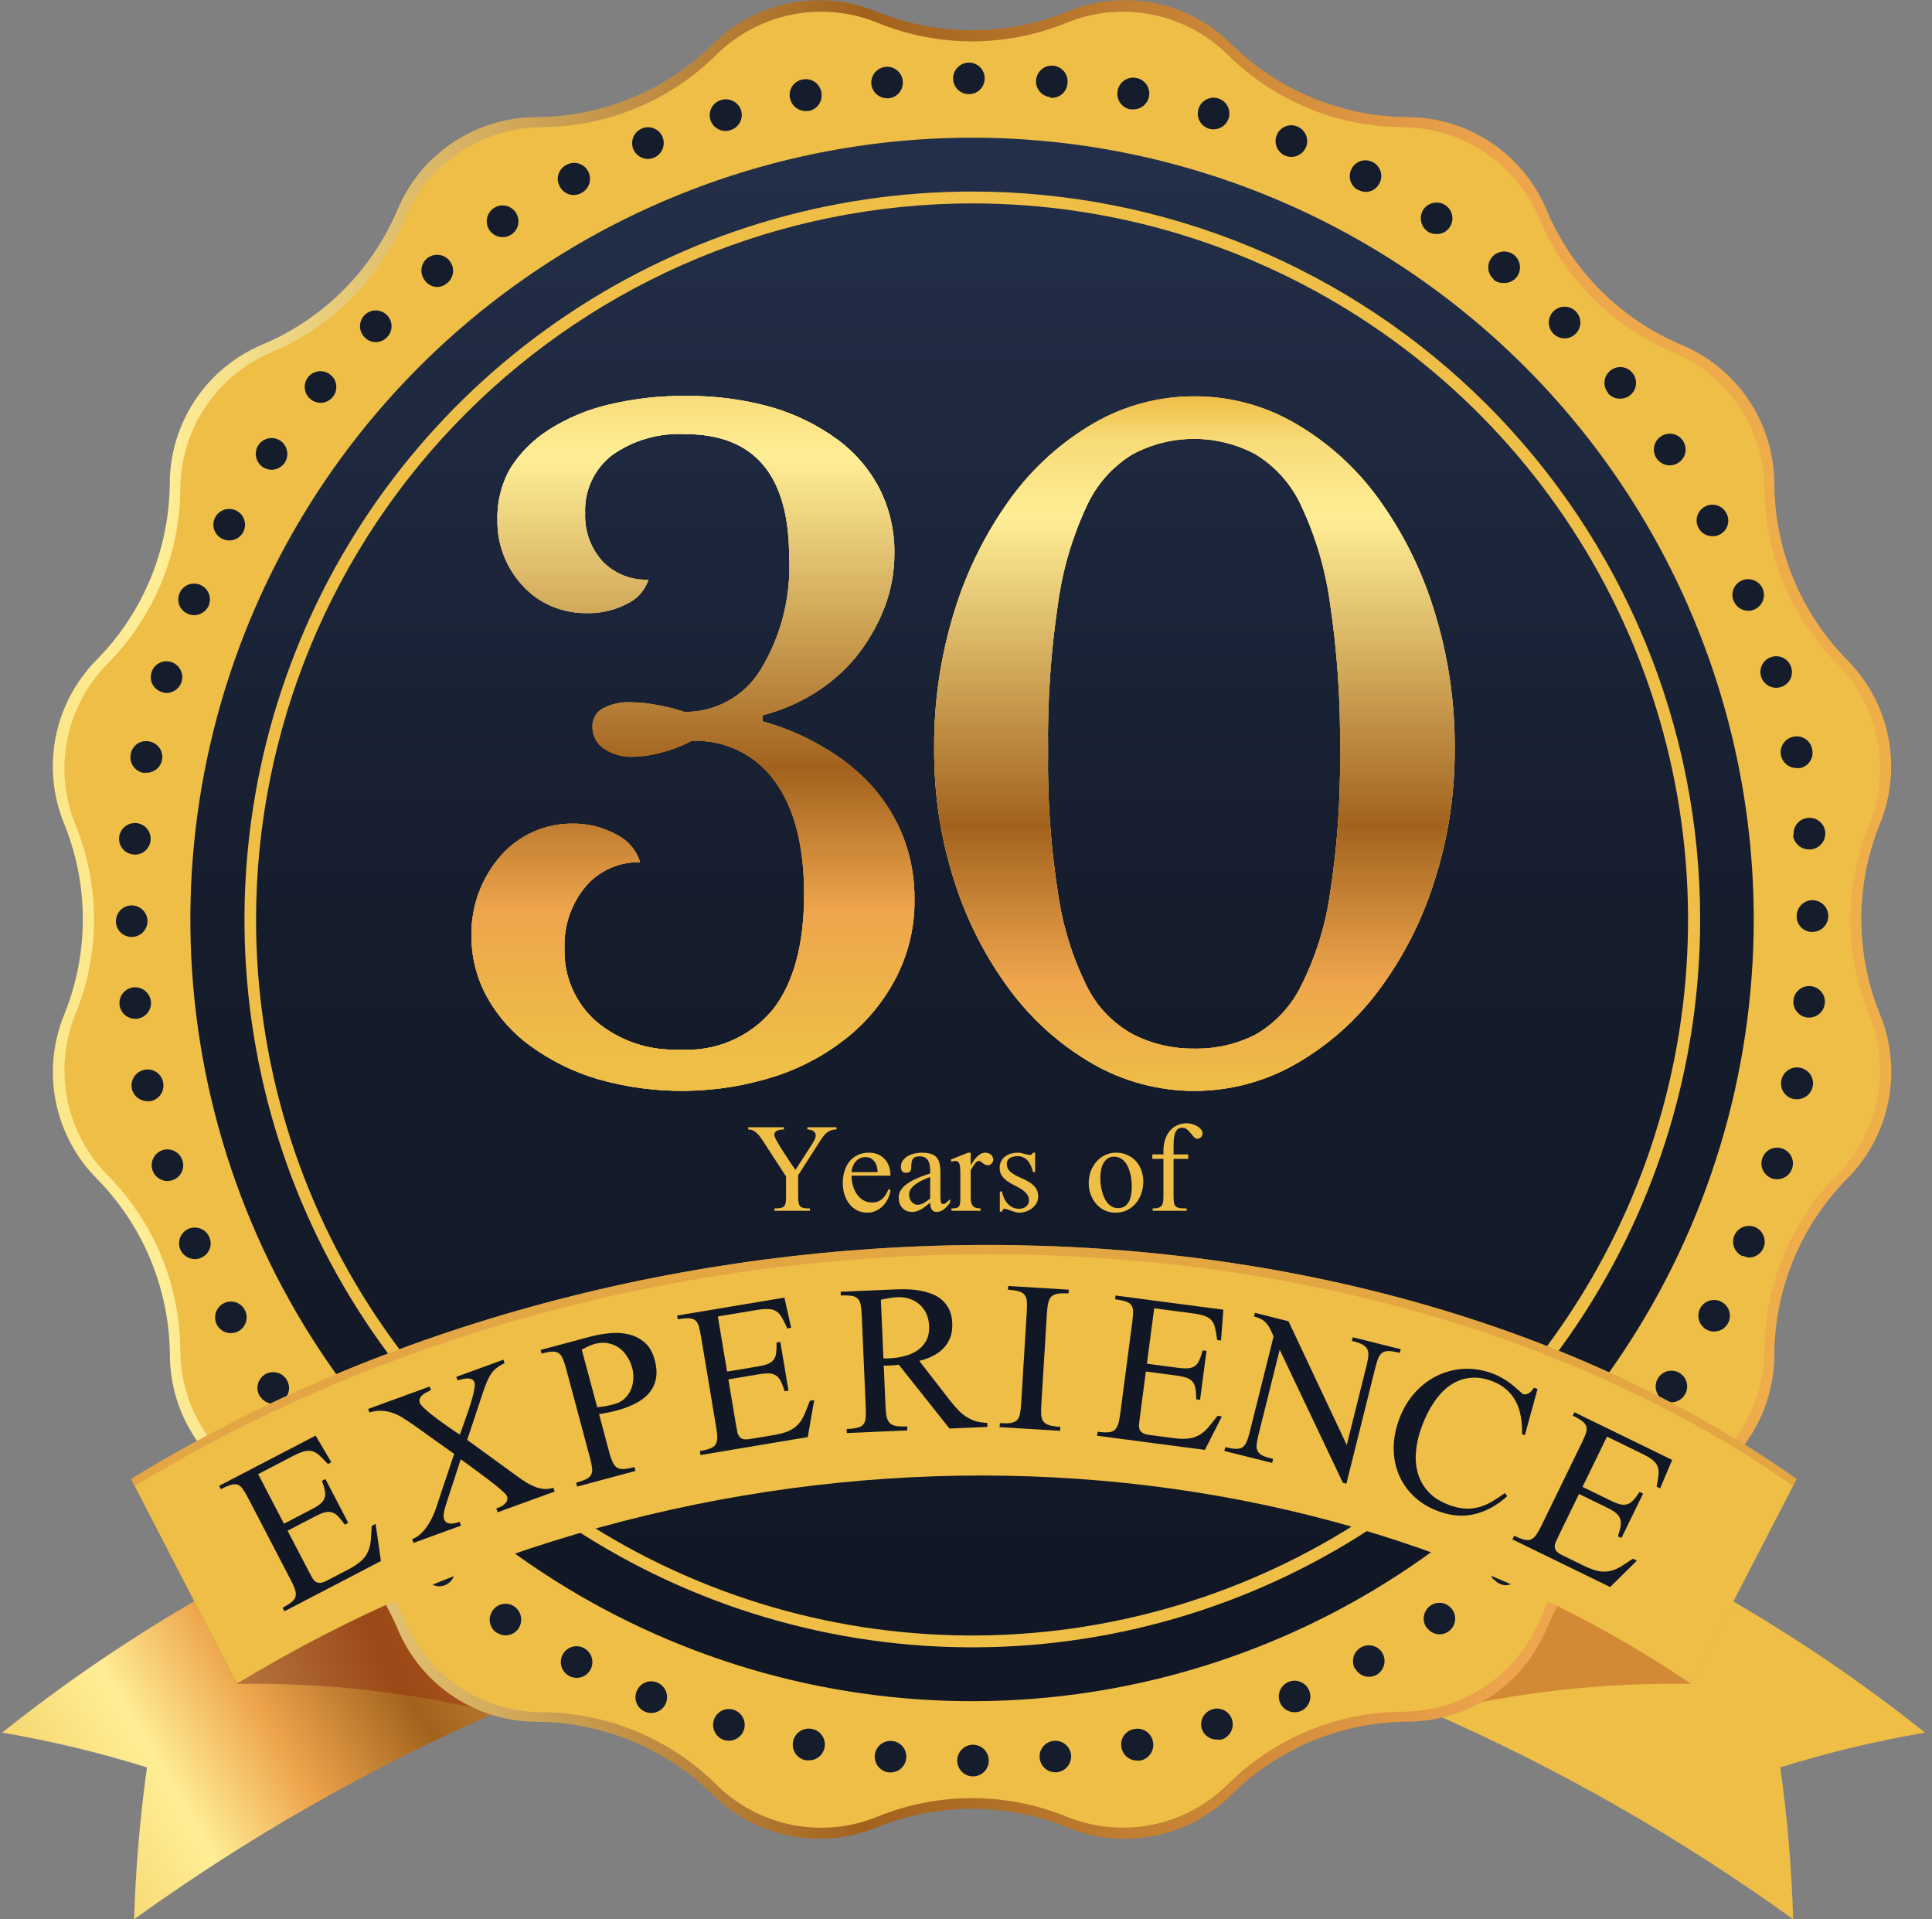 <svg width="150" height="149" viewBox="0 0 150 149" fill="none" xmlns="http://www.w3.org/2000/svg">
<rect x="0" y="0" width="150" height="149" fill="#808080" stroke="none"/>
<path d="M38.54 132.93C28.625 137.284 19.196 142.67 10.41 149C10.533 145.055 10.867 141.119 11.41 137.21C7.727 136.062 3.972 135.16 0.17 134.51C10.016 126.654 21.016 120.363 32.78 115.86C35.08 122.7 36.23 126.11 38.54 132.93Z" fill="url(#paint0_linear)"/>
<path d="M38.56 133C31.963 131.376 25.183 130.613 18.39 130.73L10.18 114.84C17.73 114.272 25.322 114.645 32.78 115.95L38.56 133Z" fill="url(#paint1_linear)"/>
<path d="M111.09 132.94C121.007 137.286 130.436 142.67 139.22 149C139.107 145.055 138.773 141.118 138.22 137.21C141.903 136.063 145.658 135.161 149.46 134.51C139.613 126.655 128.614 120.364 116.85 115.86L111.09 132.94Z" fill="url(#paint2_linear)"/>
<path d="M111.07 133C117.671 131.376 124.454 130.613 131.25 130.73C134.53 124.37 136.17 121.19 139.46 114.84C131.906 114.271 124.312 114.644 116.85 115.95L111.07 133Z" fill="url(#paint3_linear)"/>
<path d="M82.82 141.85C78.104 139.95 72.836 139.95 68.12 141.85C65.971 142.744 63.605 142.978 61.322 142.524C59.04 142.07 56.944 140.948 55.3 139.3C51.67 135.734 46.798 133.715 41.71 133.67C39.384 133.674 37.109 132.986 35.175 131.693C33.241 130.401 31.735 128.561 30.85 126.41C28.861 121.725 25.133 117.994 20.45 116C18.299 115.112 16.46 113.604 15.167 111.669C13.875 109.734 13.186 107.458 13.19 105.13C13.135 100.047 11.118 95.181 7.56 91.55C5.912 89.907 4.788 87.811 4.332 85.529C3.877 83.247 4.109 80.88 5 78.73C6.908 74.005 6.908 68.725 5 64C4.106 61.851 3.872 59.485 4.326 57.202C4.78 54.92 5.902 52.824 7.55 51.18C11.108 47.545 13.125 42.676 13.18 37.59C13.176 35.263 13.865 32.987 15.157 31.051C16.45 29.116 18.289 27.608 20.44 26.72C25.119 24.73 28.846 21.007 30.84 16.33C31.729 14.181 33.237 12.345 35.173 11.056C37.109 9.766 39.384 9.082 41.71 9.09C46.796 9.043 51.666 7.029 55.3 3.47C56.942 1.82 59.038 0.696 61.322 0.242C63.605 -0.212 65.972 0.024 68.12 0.92C72.836 2.82 78.104 2.82 82.82 0.92C84.97 0.023 87.338 -0.213 89.623 0.241C91.908 0.695 94.006 1.819 95.65 3.47C99.279 7.03 104.147 9.044 109.23 9.09C111.558 9.089 113.834 9.779 115.77 11.073C117.705 12.368 119.212 14.208 120.1 16.36C122.092 21.039 125.82 24.763 130.5 26.75C132.651 27.638 134.49 29.146 135.783 31.081C137.075 33.017 137.764 35.293 137.76 37.62C137.805 42.708 139.824 47.581 143.39 51.21C145.032 52.851 146.15 54.942 146.604 57.218C147.058 59.495 146.827 61.855 145.94 64C144.04 68.716 144.04 73.984 145.94 78.7C146.834 80.851 147.069 83.218 146.615 85.503C146.161 87.787 145.039 89.885 143.39 91.53C139.824 95.156 137.806 100.025 137.76 105.11C137.768 107.441 137.081 109.721 135.788 111.661C134.495 113.6 132.654 115.111 130.5 116C125.817 117.988 122.088 121.717 120.1 126.4C119.212 128.551 117.704 130.39 115.769 131.683C113.833 132.976 111.557 133.664 109.23 133.66C104.145 133.706 99.276 135.724 95.65 139.29C94.006 140.941 91.909 142.065 89.624 142.521C87.34 142.977 84.971 142.743 82.82 141.85V141.85Z" fill="url(#paint4_linear)"/>
<path d="M5.89 78.64C7.77 73.983 7.77 68.778 5.89 64.12C5.009 61.998 4.778 59.661 5.226 57.407C5.675 55.153 6.783 53.083 8.41 51.46C11.934 47.879 13.937 43.074 14 38.05C13.995 35.751 14.674 33.502 15.951 31.589C17.227 29.677 19.044 28.187 21.17 27.31C25.779 25.343 29.447 21.665 31.4 17.05C32.278 14.924 33.767 13.107 35.679 11.828C37.591 10.55 39.84 9.868 42.14 9.87C47.16 9.824 51.966 7.835 55.55 4.32C57.172 2.691 59.242 1.581 61.496 1.132C63.751 0.684 66.088 0.916 68.21 1.8C72.868 3.68 78.073 3.68 82.73 1.8C84.852 0.916 87.189 0.684 89.444 1.132C91.698 1.581 93.768 2.691 95.39 4.32C98.977 7.836 103.787 9.825 108.81 9.87C111.108 9.87 113.355 10.553 115.265 11.831C117.175 13.109 118.663 14.926 119.54 17.05C121.507 21.67 125.188 25.347 129.81 27.31C131.939 28.184 133.761 29.672 135.041 31.585C136.322 33.498 137.003 35.748 137 38.05C137.046 43.072 139.039 47.879 142.56 51.46C144.187 53.083 145.295 55.154 145.742 57.408C146.189 59.663 145.955 61.999 145.07 64.12C143.2 68.779 143.2 73.981 145.07 78.64C145.955 80.761 146.189 83.098 145.742 85.352C145.295 87.607 144.187 89.677 142.56 91.3C139.037 94.883 137.043 99.695 137 104.72C137.004 107.018 136.325 109.266 135.048 111.176C133.771 113.087 131.955 114.575 129.83 115.45C125.21 117.421 121.531 121.1 119.56 125.72C118.683 127.843 117.194 129.658 115.284 130.935C113.374 132.211 111.128 132.892 108.83 132.89C103.807 132.935 98.997 134.924 95.41 138.44C93.793 140.082 91.721 141.204 89.462 141.66C87.202 142.116 84.858 141.886 82.73 141C78.071 139.13 72.869 139.13 68.21 141C66.088 141.887 63.751 142.121 61.495 141.672C59.24 141.223 57.17 140.112 55.55 138.48C51.966 134.966 47.16 132.976 42.14 132.93C39.841 132.934 37.592 132.254 35.68 130.978C33.768 129.701 32.278 127.885 31.4 125.76C29.437 121.139 25.76 117.458 21.14 115.49C19.014 114.608 17.2 113.112 15.928 111.194C14.656 109.275 13.985 107.022 14 104.72C13.939 99.693 11.936 94.884 8.41 91.3C6.783 89.677 5.675 87.607 5.226 85.353C4.778 83.099 5.009 80.763 5.89 78.64V78.64Z" fill="url(#paint5_linear)"/>
<path d="M74.32 136.68C74.32 136.356 74.448 136.044 74.677 135.814C74.905 135.584 75.216 135.453 75.54 135.45V135.45C75.865 135.453 76.177 135.583 76.407 135.813C76.637 136.043 76.767 136.355 76.77 136.68V136.68C76.77 137.005 76.642 137.316 76.413 137.546C76.185 137.777 75.874 137.907 75.55 137.91V137.91C75.224 137.91 74.911 137.781 74.68 137.55C74.45 137.319 74.32 137.006 74.32 136.68ZM69.02 137.6C68.697 137.567 68.4 137.408 68.194 137.157C67.988 136.906 67.889 136.583 67.92 136.26V136.26C67.936 136.099 67.984 135.943 68.061 135.801C68.137 135.658 68.241 135.532 68.367 135.43C68.492 135.328 68.636 135.251 68.791 135.205C68.947 135.159 69.109 135.144 69.27 135.16V135.16C69.43 135.176 69.585 135.224 69.726 135.3C69.867 135.376 69.992 135.48 70.093 135.604C70.194 135.728 70.27 135.872 70.316 136.025C70.362 136.179 70.377 136.341 70.36 136.5C70.33 136.802 70.189 137.083 69.963 137.286C69.737 137.49 69.444 137.602 69.14 137.6H69H69.02ZM80.72 136.48C80.703 136.321 80.719 136.16 80.764 136.007C80.81 135.854 80.886 135.711 80.988 135.588C81.089 135.464 81.214 135.362 81.355 135.287C81.496 135.212 81.651 135.165 81.81 135.15C81.971 135.134 82.133 135.149 82.288 135.195C82.443 135.241 82.588 135.318 82.713 135.42C82.838 135.522 82.943 135.648 83.019 135.791C83.096 135.933 83.144 136.089 83.16 136.25V136.25C83.186 136.572 83.085 136.892 82.88 137.142C82.675 137.392 82.381 137.552 82.06 137.59H81.94C81.635 137.591 81.34 137.478 81.114 137.273C80.888 137.067 80.748 136.784 80.72 136.48ZM62.57 136.66C62.246 136.602 61.959 136.417 61.772 136.147C61.584 135.877 61.512 135.544 61.57 135.22C61.599 135.059 61.659 134.905 61.748 134.767C61.837 134.63 61.952 134.511 62.087 134.418C62.221 134.325 62.373 134.26 62.533 134.226C62.694 134.192 62.859 134.19 63.02 134.22V134.22C63.181 134.248 63.334 134.307 63.472 134.395C63.61 134.483 63.728 134.597 63.822 134.731C63.915 134.865 63.98 135.016 64.014 135.175C64.048 135.335 64.05 135.5 64.02 135.66C63.968 135.943 63.819 136.198 63.597 136.381C63.376 136.563 63.097 136.662 62.81 136.66H62.57ZM87.07 135.66C87.038 135.5 87.039 135.336 87.073 135.176C87.107 135.017 87.172 134.866 87.265 134.732C87.359 134.599 87.478 134.485 87.617 134.399C87.755 134.313 87.909 134.255 88.07 134.23C88.231 134.198 88.397 134.199 88.558 134.233C88.718 134.266 88.871 134.331 89.006 134.424C89.141 134.518 89.256 134.637 89.344 134.775C89.433 134.914 89.492 135.068 89.52 135.23C89.55 135.391 89.548 135.556 89.514 135.717C89.481 135.877 89.415 136.029 89.322 136.164C89.229 136.298 89.11 136.413 88.973 136.502C88.835 136.591 88.681 136.651 88.52 136.68V136.68H88.29C87.999 136.682 87.716 136.581 87.493 136.394C87.27 136.207 87.12 135.947 87.07 135.66V135.66ZM56.23 135.09C55.92 134.991 55.661 134.774 55.51 134.486C55.358 134.198 55.326 133.862 55.42 133.55V133.55C55.466 133.396 55.541 133.253 55.643 133.129C55.744 133.004 55.869 132.901 56.01 132.825C56.151 132.749 56.306 132.701 56.465 132.685C56.625 132.669 56.786 132.684 56.94 132.73C57.252 132.825 57.513 133.039 57.669 133.325C57.824 133.611 57.86 133.947 57.77 134.26V134.26C57.693 134.514 57.537 134.736 57.325 134.894C57.112 135.053 56.855 135.139 56.59 135.14V135.14C56.468 135.137 56.348 135.12 56.23 135.09V135.09ZM93.31 134.23C93.262 134.076 93.246 133.914 93.261 133.753C93.277 133.592 93.324 133.436 93.4 133.294C93.477 133.151 93.58 133.026 93.706 132.924C93.831 132.822 93.975 132.746 94.13 132.7V132.7C94.284 132.652 94.447 132.636 94.607 132.651C94.768 132.667 94.924 132.714 95.066 132.79C95.209 132.867 95.334 132.971 95.436 133.096C95.538 133.221 95.614 133.365 95.66 133.52V133.52C95.751 133.832 95.716 134.166 95.562 134.453C95.409 134.739 95.15 134.953 94.84 135.05C94.721 135.07 94.599 135.07 94.48 135.05V135.05C94.224 135.054 93.972 134.977 93.762 134.829C93.552 134.682 93.394 134.472 93.31 134.23V134.23ZM50.09 132.89C49.942 132.83 49.807 132.741 49.693 132.628C49.579 132.515 49.489 132.381 49.428 132.233C49.367 132.085 49.335 131.926 49.335 131.766C49.336 131.606 49.368 131.448 49.43 131.3V131.3C49.489 131.15 49.578 131.012 49.691 130.897C49.804 130.781 49.939 130.688 50.088 130.625C50.236 130.562 50.397 130.529 50.558 130.528C50.72 130.527 50.88 130.558 51.03 130.62V130.62C51.331 130.746 51.57 130.986 51.696 131.287C51.821 131.589 51.823 131.928 51.7 132.23V132.23C51.604 132.456 51.444 132.648 51.239 132.783C51.035 132.918 50.795 132.99 50.55 132.99V132.99C50.392 132.984 50.236 132.95 50.09 132.89V132.89ZM99.38 132.18C99.318 132.03 99.286 131.87 99.286 131.708C99.286 131.546 99.318 131.385 99.38 131.236C99.443 131.086 99.534 130.95 99.649 130.836C99.764 130.722 99.9 130.632 100.05 130.57C100.198 130.51 100.357 130.479 100.517 130.48C100.678 130.481 100.836 130.514 100.984 130.576C101.131 130.638 101.265 130.729 101.378 130.843C101.491 130.957 101.58 131.092 101.64 131.24V131.24C101.702 131.388 101.735 131.548 101.735 131.708C101.735 131.869 101.704 132.029 101.643 132.177C101.581 132.326 101.491 132.461 101.378 132.575C101.264 132.689 101.129 132.779 100.98 132.84V132.84C100.83 132.9 100.671 132.93 100.51 132.93V132.93C100.269 132.93 100.033 132.858 99.832 132.725C99.631 132.592 99.474 132.402 99.38 132.18V132.18ZM44.19 130.11C44.048 130.035 43.922 129.931 43.819 129.807C43.717 129.682 43.64 129.539 43.594 129.384C43.547 129.23 43.532 129.068 43.548 128.908C43.565 128.747 43.613 128.592 43.69 128.45C43.765 128.308 43.867 128.182 43.99 128.08C44.114 127.978 44.257 127.901 44.41 127.855C44.564 127.808 44.725 127.793 44.885 127.809C45.044 127.825 45.199 127.873 45.34 127.95C45.627 128.103 45.842 128.364 45.938 128.675C46.034 128.986 46.002 129.322 45.85 129.61V129.61C45.747 129.807 45.592 129.972 45.401 130.087C45.211 130.202 44.992 130.261 44.77 130.26V130.26C44.567 130.26 44.368 130.208 44.19 130.11ZM105.19 129.54C105.037 129.253 105.004 128.918 105.098 128.607C105.191 128.296 105.404 128.035 105.69 127.88V127.88C105.831 127.803 105.986 127.754 106.146 127.737C106.306 127.72 106.468 127.734 106.622 127.78C106.776 127.825 106.92 127.901 107.045 128.002C107.17 128.104 107.274 128.229 107.35 128.37V128.37C107.503 128.658 107.537 128.995 107.443 129.308C107.349 129.62 107.136 129.884 106.85 130.04V130.04C106.67 130.13 106.471 130.178 106.27 130.18V130.18C106.054 130.175 105.844 130.113 105.659 130.001C105.475 129.888 105.323 129.73 105.22 129.54H105.19ZM38.56 126.76C38.426 126.671 38.312 126.555 38.222 126.421C38.133 126.287 38.072 126.137 38.041 125.979C38.01 125.821 38.011 125.658 38.044 125.501C38.076 125.343 38.139 125.193 38.23 125.06C38.317 124.925 38.43 124.809 38.563 124.718C38.695 124.627 38.844 124.563 39.002 124.531C39.159 124.498 39.321 124.497 39.479 124.528C39.636 124.559 39.786 124.621 39.92 124.71V124.71C40.19 124.893 40.378 125.175 40.441 125.495C40.505 125.815 40.44 126.148 40.26 126.42V126.42C40.15 126.585 40.002 126.721 39.827 126.815C39.653 126.909 39.458 126.959 39.26 126.96V126.96C39.022 126.957 38.79 126.888 38.59 126.76H38.56ZM110.74 126.34C110.561 126.069 110.496 125.739 110.56 125.42C110.623 125.102 110.81 124.821 111.08 124.64V124.64C111.213 124.55 111.362 124.488 111.52 124.456C111.677 124.425 111.839 124.425 111.996 124.456C112.153 124.488 112.303 124.551 112.436 124.641C112.568 124.73 112.682 124.846 112.77 124.98C112.86 125.112 112.923 125.261 112.956 125.418C112.988 125.575 112.989 125.737 112.958 125.894C112.927 126.051 112.866 126.201 112.777 126.334C112.688 126.467 112.573 126.581 112.44 126.67C112.238 126.812 111.997 126.886 111.75 126.88V126.88C111.555 126.876 111.364 126.825 111.193 126.731C111.022 126.637 110.877 126.503 110.77 126.34H110.74ZM33.32 122.87C33.194 122.768 33.09 122.643 33.013 122.5C32.936 122.358 32.889 122.202 32.873 122.041C32.857 121.88 32.873 121.717 32.921 121.563C32.968 121.408 33.046 121.264 33.15 121.14V121.14C33.357 120.888 33.655 120.729 33.98 120.697C34.304 120.665 34.628 120.763 34.88 120.97V120.97C35.128 121.18 35.284 121.479 35.314 121.802C35.343 122.126 35.245 122.448 35.04 122.7V122.7C34.921 122.849 34.768 122.968 34.594 123.046C34.42 123.124 34.23 123.16 34.04 123.15V123.15C33.786 123.134 33.544 123.035 33.35 122.87H33.32ZM115.95 122.62C115.846 122.496 115.769 122.352 115.721 122.198C115.673 122.043 115.657 121.881 115.673 121.72C115.689 121.559 115.736 121.402 115.813 121.26C115.89 121.118 115.994 120.992 116.12 120.89C116.244 120.787 116.388 120.709 116.542 120.661C116.697 120.614 116.86 120.597 117.021 120.613C117.182 120.629 117.338 120.676 117.48 120.753C117.623 120.83 117.748 120.934 117.85 121.06V121.06C118.057 121.312 118.155 121.636 118.123 121.96C118.091 122.285 117.932 122.583 117.68 122.79V122.79C117.457 122.965 117.183 123.064 116.9 123.07V123.07C116.727 123.062 116.558 123.017 116.403 122.94C116.248 122.862 116.111 122.753 116 122.62H115.95ZM28.51 118.5C28.396 118.387 28.305 118.252 28.244 118.104C28.182 117.955 28.15 117.796 28.15 117.635C28.15 117.474 28.182 117.315 28.244 117.167C28.305 117.018 28.396 116.883 28.51 116.77V116.77C28.74 116.542 29.051 116.415 29.375 116.415C29.699 116.415 30.01 116.542 30.24 116.77V116.77C30.467 117.005 30.593 117.319 30.593 117.645C30.593 117.972 30.467 118.285 30.24 118.52V118.52C30.125 118.633 29.989 118.722 29.84 118.782C29.691 118.842 29.531 118.872 29.37 118.87V118.87C29.209 118.87 29.05 118.837 28.902 118.773C28.754 118.71 28.621 118.617 28.51 118.5V118.5ZM120.81 118.4C120.694 118.288 120.601 118.154 120.538 118.005C120.474 117.857 120.442 117.697 120.442 117.535C120.442 117.374 120.474 117.214 120.538 117.065C120.601 116.916 120.694 116.782 120.81 116.67V116.67C120.923 116.556 121.058 116.466 121.207 116.404C121.355 116.342 121.514 116.31 121.675 116.31C121.836 116.31 121.995 116.342 122.143 116.404C122.292 116.466 122.427 116.556 122.54 116.67V116.67C122.654 116.783 122.744 116.918 122.806 117.067C122.868 117.215 122.9 117.374 122.9 117.535C122.9 117.696 122.868 117.855 122.806 118.004C122.744 118.152 122.654 118.287 122.54 118.4V118.4C122.425 118.513 122.289 118.602 122.14 118.662C121.991 118.722 121.831 118.752 121.67 118.75C121.51 118.752 121.352 118.723 121.204 118.662C121.057 118.602 120.923 118.513 120.81 118.4V118.4ZM24.12 113.66C23.912 113.409 23.812 113.086 23.842 112.762C23.872 112.438 24.03 112.139 24.28 111.93C24.403 111.827 24.546 111.75 24.699 111.703C24.852 111.655 25.013 111.638 25.173 111.653C25.333 111.668 25.488 111.714 25.63 111.789C25.772 111.864 25.898 111.966 26 112.09V112.09C26.206 112.339 26.305 112.659 26.277 112.981C26.249 113.303 26.096 113.601 25.85 113.81V113.81C25.628 113.994 25.349 114.097 25.06 114.1V114.1C24.88 114.103 24.702 114.065 24.539 113.989C24.376 113.913 24.233 113.8 24.12 113.66V113.66ZM125.2 113.74C125.071 113.641 124.962 113.516 124.882 113.374C124.802 113.232 124.75 113.075 124.732 112.912C124.713 112.75 124.727 112.586 124.773 112.429C124.819 112.272 124.896 112.126 125 112V112C125.1 111.875 125.224 111.771 125.365 111.695C125.505 111.618 125.66 111.57 125.819 111.555C125.978 111.539 126.139 111.555 126.292 111.602C126.445 111.65 126.587 111.727 126.71 111.83V111.83C126.963 112.036 127.124 112.333 127.158 112.658C127.192 112.982 127.095 113.307 126.89 113.56V113.56C126.773 113.698 126.628 113.809 126.464 113.885C126.3 113.961 126.121 114 125.94 114V114C125.672 113.997 125.412 113.905 125.2 113.74V113.74ZM20.2 108.44C20.109 108.306 20.046 108.156 20.013 107.997C19.981 107.839 19.98 107.675 20.01 107.517C20.041 107.358 20.103 107.207 20.192 107.072C20.281 106.937 20.396 106.821 20.53 106.73V106.73C20.801 106.551 21.132 106.486 21.45 106.55C21.769 106.613 22.049 106.8 22.23 107.07V107.07C22.32 107.203 22.384 107.353 22.416 107.511C22.449 107.668 22.45 107.831 22.419 107.989C22.388 108.147 22.327 108.297 22.238 108.431C22.148 108.565 22.034 108.681 21.9 108.77V108.77C21.698 108.911 21.456 108.985 21.21 108.98V108.98C21.014 108.977 20.821 108.927 20.648 108.832C20.476 108.738 20.329 108.604 20.22 108.44H20.2ZM129.09 108.66C128.82 108.479 128.633 108.199 128.57 107.88C128.506 107.562 128.571 107.231 128.75 106.96V106.96C128.839 106.826 128.953 106.71 129.087 106.62C129.221 106.53 129.371 106.467 129.529 106.436C129.687 106.404 129.85 106.404 130.008 106.436C130.166 106.467 130.316 106.53 130.45 106.62V106.62C130.584 106.71 130.698 106.825 130.788 106.959C130.877 107.093 130.938 107.243 130.969 107.401C131 107.559 130.999 107.722 130.966 107.88C130.934 108.037 130.871 108.187 130.78 108.32V108.32C130.671 108.486 130.523 108.623 130.348 108.719C130.174 108.815 129.979 108.867 129.78 108.87V108.87C129.542 108.863 129.31 108.791 129.11 108.66H129.09ZM16.84 102.85C16.691 102.562 16.66 102.226 16.756 101.916C16.851 101.606 17.065 101.345 17.35 101.19V101.19C17.491 101.113 17.646 101.065 17.805 101.049C17.965 101.033 18.126 101.048 18.28 101.095C18.433 101.141 18.576 101.218 18.7 101.32C18.823 101.422 18.925 101.548 19 101.69V101.69C19.154 101.976 19.188 102.31 19.096 102.621C19.005 102.932 18.794 103.194 18.51 103.35V103.35C18.329 103.449 18.126 103.5 17.92 103.5V103.5C17.698 103.498 17.481 103.437 17.291 103.323C17.101 103.208 16.945 103.045 16.84 102.85V102.85ZM132.51 103.23C132.225 103.075 132.011 102.815 131.916 102.504C131.821 102.194 131.851 101.858 132 101.57V101.57C132.076 101.428 132.179 101.302 132.303 101.199C132.428 101.097 132.571 101.02 132.726 100.974C132.88 100.927 133.042 100.912 133.202 100.929C133.363 100.945 133.518 100.993 133.66 101.07V101.07C133.802 101.146 133.928 101.249 134.031 101.373C134.133 101.498 134.21 101.641 134.256 101.796C134.303 101.95 134.318 102.112 134.302 102.273C134.285 102.433 134.237 102.588 134.16 102.73V102.73C134.056 102.925 133.9 103.088 133.709 103.201C133.519 103.314 133.301 103.372 133.08 103.37V103.37C132.881 103.373 132.685 103.324 132.51 103.23V103.23ZM14 97C13.938 96.851 13.905 96.691 13.905 96.53C13.904 96.368 13.935 96.208 13.996 96.058C14.058 95.909 14.148 95.773 14.262 95.658C14.376 95.543 14.511 95.452 14.66 95.39V95.39C14.961 95.268 15.298 95.269 15.598 95.395C15.898 95.521 16.136 95.76 16.26 96.06V96.06C16.322 96.208 16.354 96.366 16.355 96.526C16.355 96.686 16.323 96.845 16.262 96.993C16.201 97.141 16.111 97.275 15.997 97.388C15.883 97.501 15.748 97.59 15.6 97.65C15.457 97.72 15.299 97.754 15.14 97.75C14.897 97.752 14.659 97.681 14.456 97.548C14.254 97.414 14.095 97.224 14 97V97ZM135.31 97.53C135.011 97.404 134.775 97.165 134.651 96.866C134.527 96.566 134.527 96.23 134.65 95.93C134.776 95.629 135.016 95.39 135.317 95.264C135.619 95.139 135.957 95.137 136.26 95.26V95.26C136.559 95.388 136.796 95.629 136.92 95.93C137.043 96.231 137.043 96.569 136.92 96.87V96.87C136.826 97.095 136.667 97.287 136.464 97.422C136.262 97.557 136.024 97.629 135.78 97.63V97.63C135.629 97.612 135.483 97.564 135.35 97.49L135.31 97.53ZM11.83 90.82C11.736 90.507 11.77 90.17 11.923 89.882C12.077 89.593 12.338 89.377 12.65 89.28V89.28C12.962 89.19 13.296 89.227 13.581 89.382C13.866 89.538 14.077 89.799 14.17 90.11V90.11C14.218 90.263 14.235 90.424 14.22 90.584C14.205 90.743 14.158 90.898 14.083 91.039C14.007 91.181 13.905 91.306 13.781 91.407C13.656 91.509 13.514 91.584 13.36 91.63V91.63C13.246 91.664 13.129 91.684 13.01 91.69V91.69C12.746 91.689 12.49 91.605 12.278 91.448C12.065 91.292 11.909 91.072 11.83 90.82V90.82ZM137.62 91.5C137.311 91.403 137.052 91.188 136.9 90.902C136.749 90.615 136.716 90.28 136.81 89.97C136.855 89.816 136.93 89.672 137.031 89.546C137.132 89.421 137.256 89.317 137.398 89.241C137.539 89.165 137.695 89.117 137.855 89.102C138.015 89.086 138.176 89.103 138.33 89.15C138.485 89.196 138.629 89.272 138.754 89.374C138.88 89.476 138.983 89.602 139.06 89.744C139.136 89.886 139.183 90.042 139.199 90.203C139.214 90.364 139.198 90.526 139.15 90.68V90.68C139.075 90.93 138.922 91.15 138.713 91.306C138.504 91.463 138.251 91.548 137.99 91.55C137.865 91.553 137.74 91.536 137.62 91.5V91.5ZM10.23 84.5C10.171 84.175 10.244 83.841 10.431 83.569C10.618 83.297 10.906 83.111 11.23 83.05V83.05C11.39 83.019 11.556 83.019 11.716 83.053C11.876 83.086 12.027 83.152 12.162 83.245C12.296 83.338 12.41 83.458 12.498 83.596C12.585 83.734 12.644 83.889 12.67 84.05V84.05C12.7 84.21 12.698 84.375 12.664 84.535C12.63 84.694 12.565 84.846 12.472 84.98C12.379 85.114 12.26 85.228 12.122 85.315C11.985 85.403 11.831 85.462 11.67 85.49V85.49C11.59 85.5 11.51 85.5 11.43 85.49C11.146 85.484 10.873 85.382 10.655 85.201C10.436 85.019 10.287 84.768 10.23 84.49V84.5ZM139.3 85.33C139.139 85.302 138.986 85.243 138.848 85.155C138.71 85.068 138.591 84.954 138.498 84.82C138.405 84.686 138.34 84.534 138.306 84.375C138.272 84.215 138.27 84.05 138.3 83.89C138.328 83.729 138.387 83.576 138.475 83.438C138.562 83.3 138.677 83.182 138.811 83.088C138.945 82.996 139.096 82.93 139.255 82.896C139.415 82.862 139.58 82.86 139.74 82.89C139.902 82.918 140.056 82.977 140.195 83.066C140.333 83.154 140.452 83.269 140.546 83.404C140.639 83.539 140.704 83.692 140.737 83.853C140.771 84.013 140.772 84.179 140.74 84.34C140.683 84.62 140.532 84.872 140.312 85.054C140.091 85.236 139.816 85.337 139.53 85.34V85.34C139.453 85.343 139.376 85.336 139.3 85.32V85.33ZM9.28 78C9.246 77.677 9.342 77.353 9.546 77.1C9.751 76.847 10.047 76.685 10.37 76.65C10.694 76.622 11.016 76.721 11.268 76.926C11.52 77.132 11.682 77.427 11.72 77.75V77.75C11.751 78.073 11.652 78.396 11.446 78.647C11.24 78.898 10.943 79.057 10.62 79.09H10.49C10.19 79.089 9.9 78.978 9.676 78.777C9.453 78.575 9.312 78.299 9.28 78V78ZM140.34 79C140.018 78.965 139.722 78.805 139.517 78.554C139.311 78.304 139.212 77.983 139.24 77.66V77.66C139.255 77.5 139.302 77.344 139.377 77.201C139.453 77.059 139.556 76.933 139.681 76.831C139.805 76.728 139.949 76.652 140.103 76.605C140.258 76.559 140.42 76.543 140.58 76.56V76.56C140.74 76.575 140.895 76.621 141.036 76.697C141.178 76.772 141.303 76.874 141.406 76.997C141.508 77.121 141.585 77.263 141.632 77.416C141.679 77.57 141.695 77.731 141.68 77.89V77.89C141.65 78.192 141.511 78.472 141.287 78.677C141.064 78.881 140.773 78.997 140.47 79H140.34ZM140.6 72.35C140.438 72.337 140.28 72.29 140.137 72.215C139.993 72.139 139.866 72.035 139.763 71.909C139.661 71.783 139.584 71.637 139.539 71.481C139.494 71.325 139.481 71.162 139.5 71C139.53 70.677 139.687 70.379 139.936 70.171C140.186 69.963 140.507 69.862 140.83 69.89V69.89C140.991 69.905 141.147 69.952 141.29 70.027C141.433 70.103 141.56 70.206 141.663 70.33C141.766 70.455 141.843 70.598 141.891 70.752C141.938 70.907 141.955 71.069 141.94 71.23C141.913 71.535 141.772 71.819 141.547 72.026C141.321 72.233 141.026 72.349 140.72 72.35H140.6ZM9 71.53C8.999 71.369 9.029 71.208 9.09 71.059C9.15 70.909 9.24 70.773 9.353 70.657C9.466 70.542 9.601 70.451 9.75 70.388C9.899 70.325 10.059 70.291 10.22 70.29V70.29C10.546 70.29 10.859 70.42 11.09 70.65C11.32 70.881 11.45 71.194 11.45 71.52C11.447 71.845 11.317 72.155 11.086 72.383C10.856 72.612 10.544 72.74 10.22 72.74V72.74C9.898 72.74 9.589 72.613 9.361 72.386C9.132 72.16 9.003 71.852 9 71.53V71.53ZM10.41 66.34C10.244 66.333 10.082 66.292 9.932 66.219C9.783 66.147 9.65 66.045 9.542 65.92C9.433 65.794 9.351 65.648 9.301 65.49C9.251 65.332 9.233 65.165 9.25 65V65C9.283 64.677 9.442 64.38 9.693 64.174C9.944 63.968 10.267 63.869 10.59 63.9V63.9C10.751 63.915 10.906 63.962 11.049 64.037C11.191 64.113 11.317 64.216 11.419 64.341C11.522 64.465 11.598 64.609 11.645 64.763C11.691 64.918 11.707 65.08 11.69 65.24V65.24C11.66 65.543 11.519 65.825 11.294 66.03C11.068 66.235 10.775 66.349 10.47 66.35H10.36L10.41 66.34ZM139.26 64.83C139.243 64.67 139.259 64.509 139.305 64.355C139.352 64.201 139.429 64.058 139.531 63.934C139.634 63.811 139.76 63.709 139.902 63.634C140.044 63.559 140.2 63.514 140.36 63.5V63.5C140.52 63.482 140.683 63.496 140.838 63.541C140.993 63.586 141.137 63.662 141.263 63.763C141.388 63.865 141.492 63.99 141.569 64.132C141.646 64.274 141.694 64.43 141.71 64.59V64.59C141.741 64.915 141.643 65.238 141.437 65.491C141.231 65.743 140.934 65.905 140.61 65.94H140.49C140.176 65.952 139.869 65.844 139.631 65.638C139.393 65.432 139.243 65.143 139.21 64.83H139.26ZM11.15 60C10.989 59.974 10.834 59.915 10.696 59.828C10.557 59.74 10.438 59.626 10.345 59.492C10.252 59.358 10.186 59.206 10.153 59.046C10.119 58.886 10.118 58.721 10.15 58.56V58.56C10.174 58.398 10.23 58.243 10.316 58.105C10.402 57.965 10.515 57.846 10.649 57.752C10.783 57.658 10.935 57.593 11.095 57.56C11.255 57.527 11.42 57.527 11.58 57.56V57.56C11.74 57.587 11.894 57.645 12.031 57.731C12.169 57.818 12.288 57.931 12.381 58.065C12.474 58.198 12.54 58.348 12.574 58.507C12.608 58.666 12.61 58.83 12.58 58.99C12.528 59.271 12.38 59.525 12.161 59.707C11.942 59.89 11.665 59.99 11.38 59.99V59.99L11.15 60ZM138.27 58.64C138.238 58.479 138.239 58.313 138.273 58.153C138.306 57.992 138.371 57.839 138.464 57.704C138.557 57.569 138.677 57.454 138.815 57.366C138.954 57.277 139.108 57.218 139.27 57.19V57.19C139.43 57.158 139.594 57.16 139.754 57.193C139.913 57.227 140.064 57.292 140.198 57.386C140.331 57.479 140.445 57.598 140.531 57.737C140.617 57.875 140.675 58.029 140.7 58.19C140.734 58.347 140.735 58.509 140.706 58.667C140.676 58.825 140.615 58.975 140.527 59.109C140.438 59.243 140.324 59.358 140.191 59.448C140.057 59.537 139.908 59.599 139.75 59.63C139.667 59.641 139.583 59.641 139.5 59.63C139.211 59.631 138.93 59.532 138.706 59.35C138.482 59.168 138.328 58.913 138.27 58.63V58.64ZM12.58 53.73C12.425 53.685 12.281 53.611 12.156 53.51C12.031 53.409 11.927 53.284 11.851 53.142C11.775 53.001 11.727 52.845 11.712 52.685C11.696 52.525 11.713 52.364 11.76 52.21V52.21C11.805 52.056 11.88 51.912 11.981 51.786C12.082 51.661 12.206 51.557 12.348 51.481C12.489 51.405 12.645 51.357 12.805 51.342C12.965 51.326 13.126 51.343 13.28 51.39V51.39C13.592 51.487 13.853 51.703 14.007 51.992C14.16 52.28 14.194 52.617 14.1 52.93V52.93C14.021 53.182 13.864 53.402 13.652 53.558C13.44 53.715 13.184 53.799 12.92 53.8V53.8C12.803 53.797 12.688 53.773 12.58 53.73V53.73ZM136.73 52.53C136.636 52.22 136.669 51.885 136.82 51.599C136.972 51.312 137.231 51.097 137.54 51V51C137.694 50.952 137.855 50.935 138.015 50.95C138.176 50.965 138.331 51.011 138.474 51.087C138.616 51.162 138.742 51.265 138.844 51.389C138.946 51.513 139.023 51.656 139.07 51.81V51.81C139.119 51.964 139.137 52.126 139.123 52.286C139.109 52.447 139.063 52.603 138.987 52.746C138.912 52.888 138.808 53.014 138.684 53.116C138.559 53.218 138.415 53.294 138.26 53.34C138.144 53.38 138.022 53.401 137.9 53.4V53.4C137.638 53.397 137.384 53.312 137.174 53.155C136.963 52.999 136.808 52.78 136.73 52.53V52.53ZM14.6 47.66C14.45 47.6 14.314 47.51 14.2 47.397C14.085 47.283 13.995 47.148 13.933 46.999C13.872 46.85 13.841 46.69 13.842 46.529C13.843 46.368 13.876 46.208 13.94 46.06V46.06C14 45.912 14.089 45.777 14.202 45.663C14.315 45.55 14.449 45.459 14.597 45.398C14.745 45.337 14.904 45.305 15.064 45.306C15.224 45.306 15.382 45.338 15.53 45.4C15.832 45.522 16.074 45.759 16.201 46.059C16.329 46.359 16.332 46.698 16.21 47C16.113 47.223 15.955 47.414 15.752 47.549C15.55 47.683 15.313 47.757 15.07 47.76V47.76C14.908 47.761 14.748 47.727 14.6 47.66V47.66ZM134.6 46.66C134.537 46.512 134.505 46.354 134.503 46.193C134.502 46.033 134.533 45.874 134.593 45.725C134.654 45.577 134.743 45.441 134.855 45.327C134.968 45.213 135.102 45.122 135.25 45.06V45.06C135.399 44.998 135.559 44.965 135.72 44.965C135.882 44.964 136.042 44.995 136.192 45.056C136.341 45.118 136.477 45.208 136.592 45.322C136.707 45.436 136.798 45.571 136.86 45.72V45.72C136.981 46.019 136.981 46.353 136.859 46.652C136.738 46.951 136.505 47.19 136.21 47.32V47.32C136.059 47.387 135.895 47.421 135.73 47.42V47.42C135.481 47.418 135.239 47.34 135.036 47.197C134.832 47.054 134.677 46.853 134.59 46.62L134.6 46.66ZM17.22 41.81C17.077 41.736 16.95 41.635 16.847 41.512C16.744 41.388 16.666 41.246 16.619 41.092C16.571 40.938 16.555 40.777 16.57 40.617C16.586 40.457 16.634 40.302 16.71 40.16V40.16C16.787 40.017 16.89 39.891 17.016 39.789C17.142 39.686 17.286 39.61 17.441 39.563C17.596 39.517 17.759 39.501 17.92 39.518C18.081 39.535 18.238 39.583 18.38 39.66C18.665 39.813 18.878 40.072 18.971 40.382C19.065 40.691 19.032 41.025 18.88 41.31V41.31C18.775 41.508 18.618 41.673 18.426 41.788C18.234 41.903 18.014 41.962 17.79 41.96C17.591 41.956 17.395 41.905 17.22 41.81V41.81ZM131.88 41C131.801 40.859 131.751 40.703 131.733 40.542C131.715 40.381 131.729 40.218 131.775 40.062C131.82 39.907 131.897 39.762 131.999 39.636C132.101 39.511 132.227 39.407 132.37 39.33V39.33C132.512 39.253 132.667 39.205 132.827 39.188C132.988 39.172 133.15 39.188 133.304 39.234C133.459 39.28 133.602 39.357 133.727 39.459C133.851 39.562 133.954 39.688 134.03 39.83V39.83C134.109 39.971 134.158 40.126 134.176 40.286C134.194 40.446 134.18 40.609 134.134 40.763C134.089 40.918 134.013 41.062 133.911 41.187C133.808 41.312 133.682 41.415 133.54 41.49C133.363 41.589 133.162 41.637 132.96 41.63V41.63C132.74 41.631 132.524 41.573 132.334 41.463C132.144 41.352 131.987 41.192 131.88 41V41ZM20.4 36.26C20.132 36.077 19.947 35.797 19.884 35.479C19.82 35.162 19.883 34.832 20.06 34.56V34.56C20.239 34.289 20.519 34.1 20.838 34.034C21.156 33.968 21.488 34.032 21.76 34.21C22.03 34.393 22.218 34.674 22.283 34.994C22.348 35.313 22.286 35.646 22.11 35.92V35.92C21.998 36.083 21.849 36.218 21.675 36.314C21.502 36.409 21.308 36.463 21.11 36.47V36.47C20.858 36.471 20.611 36.398 20.4 36.26ZM128.62 35.59C128.529 35.456 128.466 35.306 128.433 35.147C128.401 34.989 128.4 34.825 128.43 34.667C128.461 34.508 128.523 34.357 128.612 34.222C128.701 34.087 128.816 33.971 128.95 33.88C129.084 33.789 129.234 33.726 129.393 33.693C129.551 33.661 129.715 33.66 129.873 33.69C130.032 33.721 130.184 33.783 130.318 33.872C130.453 33.961 130.569 34.076 130.66 34.21V34.21C130.75 34.345 130.813 34.496 130.845 34.654C130.877 34.813 130.877 34.977 130.845 35.136C130.814 35.295 130.751 35.446 130.661 35.58C130.571 35.715 130.455 35.83 130.32 35.92V35.92C130.117 36.053 129.882 36.125 129.64 36.13C129.439 36.129 129.241 36.079 129.064 35.985C128.886 35.891 128.734 35.755 128.62 35.59V35.59ZM24.12 31C23.994 30.899 23.889 30.774 23.811 30.632C23.733 30.491 23.684 30.335 23.666 30.174C23.649 30.014 23.663 29.851 23.708 29.696C23.753 29.541 23.829 29.396 23.93 29.27V29.27C24.032 29.144 24.157 29.04 24.3 28.963C24.442 28.887 24.598 28.839 24.759 28.823C24.92 28.807 25.083 28.823 25.238 28.871C25.392 28.919 25.536 28.997 25.66 29.1C25.785 29.201 25.89 29.326 25.966 29.467C26.043 29.609 26.09 29.764 26.106 29.924C26.122 30.085 26.106 30.246 26.058 30.4C26.011 30.554 25.933 30.697 25.83 30.82V30.82C25.718 30.962 25.575 31.076 25.412 31.154C25.249 31.233 25.071 31.272 24.89 31.27V31.27C24.61 31.27 24.338 31.175 24.12 31V31ZM124.86 30.51C124.755 30.387 124.675 30.244 124.626 30.09C124.577 29.935 124.559 29.773 124.574 29.611C124.589 29.45 124.636 29.293 124.713 29.15C124.789 29.008 124.894 28.882 125.02 28.78V28.78C125.143 28.677 125.286 28.599 125.44 28.552C125.594 28.504 125.756 28.488 125.916 28.504C126.076 28.52 126.231 28.567 126.373 28.644C126.514 28.721 126.639 28.825 126.74 28.95V28.95C126.843 29.073 126.92 29.216 126.967 29.369C127.015 29.522 127.032 29.683 127.017 29.843C127.002 30.003 126.956 30.158 126.881 30.3C126.806 30.442 126.704 30.568 126.58 30.67C126.36 30.851 126.085 30.95 125.8 30.95V30.95C125.624 30.957 125.448 30.924 125.285 30.855C125.123 30.786 124.978 30.682 124.86 30.55V30.51ZM28.31 26.19C28.196 26.077 28.105 25.942 28.044 25.794C27.982 25.645 27.95 25.486 27.95 25.325C27.95 25.164 27.982 25.005 28.044 24.857C28.105 24.708 28.196 24.573 28.31 24.46V24.46C28.423 24.346 28.558 24.256 28.707 24.194C28.855 24.132 29.014 24.1 29.175 24.1C29.336 24.1 29.495 24.132 29.643 24.194C29.792 24.256 29.927 24.346 30.04 24.46V24.46C30.154 24.573 30.244 24.708 30.306 24.857C30.368 25.005 30.4 25.164 30.4 25.325C30.4 25.486 30.368 25.645 30.306 25.794C30.244 25.942 30.154 26.077 30.04 26.19V26.19C29.928 26.308 29.793 26.401 29.643 26.464C29.493 26.528 29.332 26.561 29.17 26.56V26.56C29.009 26.56 28.85 26.527 28.702 26.463C28.554 26.4 28.421 26.307 28.31 26.19V26.19ZM120.61 25.91C120.496 25.796 120.405 25.66 120.343 25.511C120.281 25.362 120.249 25.202 120.249 25.04C120.249 24.878 120.281 24.718 120.343 24.569C120.405 24.42 120.496 24.284 120.61 24.17V24.17C120.723 24.056 120.858 23.966 121.007 23.904C121.155 23.842 121.314 23.81 121.475 23.81C121.636 23.81 121.795 23.842 121.943 23.904C122.092 23.966 122.227 24.056 122.34 24.17V24.17C122.454 24.284 122.544 24.418 122.606 24.567C122.668 24.715 122.7 24.874 122.7 25.035C122.7 25.196 122.668 25.355 122.606 25.503C122.544 25.652 122.454 25.787 122.34 25.9V25.9C122.227 26.017 122.092 26.11 121.943 26.174C121.793 26.237 121.632 26.27 121.47 26.27V26.27C121.148 26.264 120.841 26.135 120.61 25.91V25.91ZM33 21.79C32.792 21.539 32.692 21.216 32.722 20.892C32.752 20.568 32.91 20.268 33.16 20.06V20.06C33.412 19.853 33.736 19.755 34.06 19.787C34.385 19.819 34.683 19.978 34.89 20.23V20.23C34.997 20.358 35.077 20.506 35.125 20.665C35.173 20.825 35.188 20.992 35.169 21.158C35.151 21.323 35.098 21.483 35.016 21.628C34.934 21.773 34.823 21.899 34.69 22V22C34.471 22.182 34.195 22.282 33.91 22.28C33.731 22.271 33.557 22.222 33.4 22.137C33.243 22.052 33.106 21.934 33 21.79V21.79ZM116 21.7C115.874 21.599 115.77 21.474 115.694 21.333C115.617 21.191 115.569 21.036 115.554 20.876C115.538 20.716 115.554 20.554 115.602 20.4C115.649 20.246 115.727 20.104 115.83 19.98V19.98C116.036 19.727 116.333 19.566 116.658 19.532C116.982 19.498 117.307 19.595 117.56 19.8C117.811 20.007 117.971 20.305 118.004 20.628C118.038 20.952 117.943 21.276 117.74 21.53V21.53C117.618 21.675 117.465 21.791 117.292 21.867C117.118 21.944 116.929 21.979 116.74 21.97V21.97C116.449 21.981 116.165 21.885 115.94 21.7H116ZM38 17.87C37.819 17.599 37.752 17.267 37.814 16.947C37.876 16.627 38.061 16.345 38.33 16.16C38.464 16.069 38.614 16.006 38.773 15.973C38.931 15.941 39.095 15.94 39.253 15.97C39.412 16.001 39.563 16.063 39.699 16.152C39.833 16.241 39.95 16.356 40.04 16.49V16.49C40.131 16.624 40.194 16.774 40.227 16.933C40.259 17.091 40.26 17.255 40.23 17.414C40.199 17.572 40.137 17.724 40.048 17.859C39.959 17.994 39.844 18.11 39.71 18.2V18.2C39.506 18.338 39.266 18.411 39.02 18.41V18.41C38.819 18.409 38.621 18.359 38.444 18.265C38.266 18.171 38.114 18.035 38 17.87ZM110.86 17.98C110.59 17.797 110.402 17.516 110.337 17.196C110.272 16.877 110.334 16.544 110.51 16.27V16.27C110.693 16 110.975 15.812 111.295 15.749C111.615 15.685 111.948 15.75 112.22 15.93C112.49 16.111 112.677 16.392 112.74 16.71C112.804 17.029 112.739 17.359 112.56 17.63C112.452 17.796 112.303 17.933 112.129 18.027C111.954 18.122 111.758 18.171 111.56 18.17V18.17C111.322 18.176 111.087 18.117 110.88 18L110.86 17.98ZM43.44 14.44C43.365 14.296 43.321 14.137 43.309 13.975C43.296 13.813 43.317 13.65 43.369 13.496C43.422 13.342 43.504 13.2 43.613 13.079C43.721 12.958 43.853 12.859 44 12.79C44.284 12.637 44.617 12.603 44.926 12.694C45.235 12.786 45.496 12.997 45.65 13.28V13.28C45.732 13.427 45.784 13.59 45.801 13.758C45.818 13.926 45.801 14.095 45.751 14.257C45.7 14.418 45.617 14.566 45.507 14.694C45.397 14.822 45.262 14.926 45.11 15C44.928 15.096 44.725 15.144 44.52 15.14V15.14C44.293 15.136 44.071 15.068 43.88 14.944C43.689 14.82 43.537 14.646 43.44 14.44V14.44ZM105.44 14.75C105.298 14.675 105.172 14.573 105.07 14.45C104.968 14.326 104.891 14.183 104.845 14.03C104.798 13.876 104.783 13.715 104.799 13.555C104.815 13.396 104.863 13.241 104.94 13.1V13.1C105.014 12.957 105.115 12.83 105.238 12.727C105.362 12.624 105.504 12.546 105.658 12.499C105.812 12.451 105.973 12.435 106.133 12.451C106.293 12.466 106.448 12.514 106.59 12.59V12.59C106.733 12.665 106.86 12.767 106.963 12.892C107.066 13.016 107.144 13.16 107.19 13.315C107.237 13.469 107.252 13.632 107.235 13.793C107.218 13.953 107.168 14.109 107.09 14.25V14.25C106.99 14.447 106.836 14.612 106.647 14.727C106.458 14.842 106.241 14.902 106.02 14.9V14.9C105.831 14.894 105.645 14.842 105.48 14.75H105.44ZM49.17 11.58C49.047 11.28 49.047 10.944 49.171 10.644C49.294 10.345 49.531 10.106 49.83 9.98C49.978 9.916 50.138 9.882 50.299 9.88C50.461 9.878 50.621 9.908 50.771 9.969C50.921 10.029 51.057 10.119 51.172 10.232C51.287 10.346 51.378 10.481 51.44 10.63V10.63C51.563 10.931 51.563 11.269 51.44 11.57C51.316 11.871 51.079 12.112 50.78 12.24V12.24C50.631 12.303 50.472 12.337 50.31 12.34V12.34C50.067 12.338 49.829 12.265 49.627 12.13C49.424 11.995 49.265 11.804 49.17 11.58V11.58ZM99.79 12.09C99.641 12.028 99.506 11.937 99.392 11.822C99.278 11.707 99.188 11.571 99.126 11.422C99.065 11.272 99.034 11.112 99.034 10.951C99.035 10.789 99.067 10.629 99.13 10.48V10.48C99.19 10.332 99.279 10.197 99.392 10.083C99.505 9.97 99.639 9.879 99.787 9.818C99.935 9.757 100.094 9.725 100.254 9.726C100.414 9.726 100.572 9.758 100.72 9.82V9.82C101.022 9.942 101.264 10.179 101.391 10.479C101.519 10.779 101.522 11.118 101.4 11.42V11.42C101.306 11.645 101.147 11.837 100.944 11.972C100.742 12.107 100.504 12.18 100.26 12.18V12.18C100.099 12.178 99.94 12.148 99.79 12.09V12.09ZM55.15 9.29C55.104 9.134 55.09 8.97 55.108 8.808C55.126 8.646 55.176 8.49 55.255 8.348C55.334 8.205 55.441 8.08 55.569 7.979C55.697 7.878 55.843 7.804 56 7.76V7.76C56.312 7.669 56.647 7.702 56.934 7.853C57.221 8.004 57.439 8.261 57.54 8.57V8.57C57.633 8.882 57.6 9.218 57.446 9.504C57.292 9.791 57.031 10.005 56.72 10.1V10.1C56.604 10.142 56.483 10.165 56.36 10.17C56.09 10.175 55.826 10.092 55.607 9.933C55.389 9.774 55.228 9.549 55.15 9.29V9.29ZM93.87 9.99C93.715 9.944 93.571 9.868 93.446 9.766C93.32 9.664 93.217 9.539 93.14 9.396C93.064 9.254 93.017 9.098 93.001 8.937C92.986 8.777 93.002 8.614 93.05 8.46V8.46C93.096 8.305 93.172 8.161 93.274 8.036C93.376 7.911 93.501 7.807 93.644 7.73C93.786 7.654 93.942 7.607 94.103 7.591C94.263 7.576 94.426 7.592 94.58 7.64V7.64C94.889 7.735 95.148 7.948 95.302 8.232C95.455 8.516 95.49 8.85 95.4 9.16V9.16C95.325 9.414 95.169 9.638 94.956 9.796C94.743 9.955 94.485 10.04 94.22 10.04V10.04C94.102 10.041 93.984 10.028 93.87 10V9.99ZM61.33 7.6C61.298 7.44 61.299 7.276 61.333 7.116C61.367 6.957 61.432 6.806 61.525 6.672C61.619 6.539 61.738 6.425 61.877 6.339C62.015 6.253 62.169 6.195 62.33 6.17V6.17C62.49 6.138 62.656 6.139 62.816 6.173C62.976 6.206 63.127 6.272 63.262 6.365C63.396 6.458 63.51 6.578 63.598 6.716C63.685 6.854 63.744 7.009 63.77 7.17V7.17C63.802 7.331 63.801 7.497 63.767 7.658C63.734 7.818 63.669 7.971 63.576 8.106C63.483 8.241 63.363 8.356 63.225 8.444C63.086 8.533 62.932 8.592 62.77 8.62V8.62H62.53C62.243 8.614 61.968 8.509 61.749 8.323C61.531 8.137 61.383 7.882 61.33 7.6V7.6ZM87.77 8.49C87.609 8.462 87.456 8.403 87.318 8.315C87.18 8.228 87.061 8.114 86.968 7.98C86.875 7.846 86.81 7.694 86.776 7.535C86.742 7.375 86.74 7.21 86.77 7.05C86.798 6.889 86.857 6.736 86.945 6.598C87.032 6.46 87.147 6.342 87.281 6.249C87.415 6.155 87.566 6.09 87.725 6.056C87.885 6.022 88.05 6.02 88.21 6.05V6.05C88.371 6.078 88.524 6.137 88.662 6.225C88.8 6.313 88.918 6.427 89.012 6.561C89.105 6.695 89.17 6.846 89.204 7.005C89.238 7.165 89.24 7.33 89.21 7.49C89.157 7.77 89.008 8.023 88.789 8.205C88.57 8.387 88.295 8.488 88.01 8.49H87.77ZM67.65 6.54C67.619 6.216 67.717 5.892 67.923 5.64C68.129 5.387 68.426 5.225 68.75 5.19V5.19C68.91 5.174 69.072 5.189 69.227 5.235C69.381 5.282 69.525 5.358 69.649 5.461C69.774 5.563 69.877 5.689 69.953 5.831C70.028 5.974 70.075 6.13 70.09 6.29V6.29C70.107 6.45 70.091 6.611 70.046 6.765C70 6.919 69.924 7.062 69.823 7.186C69.722 7.311 69.597 7.414 69.456 7.49C69.314 7.566 69.16 7.614 69 7.63H68.88C68.577 7.63 68.285 7.519 68.058 7.318C67.832 7.117 67.687 6.841 67.65 6.54V6.54ZM81.55 7.54C81.389 7.525 81.233 7.478 81.09 7.403C80.947 7.327 80.82 7.225 80.717 7.1C80.614 6.976 80.537 6.832 80.489 6.678C80.442 6.523 80.425 6.361 80.44 6.2V6.2C80.473 5.877 80.632 5.58 80.883 5.374C81.134 5.168 81.457 5.069 81.78 5.1C81.941 5.115 82.096 5.162 82.239 5.237C82.381 5.313 82.507 5.416 82.609 5.541C82.712 5.665 82.788 5.809 82.835 5.963C82.881 6.118 82.897 6.28 82.88 6.44V6.44C82.865 6.751 82.731 7.045 82.506 7.261C82.281 7.477 81.982 7.598 81.67 7.6H81.55V7.54ZM74 6.08C74.003 5.756 74.133 5.445 74.364 5.217C74.594 4.988 74.906 4.86 75.23 4.86V4.86C75.553 4.86 75.864 4.989 76.093 5.217C76.321 5.446 76.45 5.757 76.45 6.08C76.451 6.241 76.421 6.401 76.36 6.55C76.299 6.699 76.21 6.835 76.096 6.949C75.983 7.064 75.848 7.154 75.699 7.216C75.55 7.278 75.391 7.31 75.23 7.31C75.068 7.311 74.907 7.281 74.758 7.219C74.608 7.158 74.472 7.067 74.357 6.953C74.243 6.838 74.152 6.702 74.091 6.552C74.029 6.403 73.999 6.242 74 6.08V6.08Z" fill="#151C2C"/>
<path d="M137.4 71.38C137.4 83.629 133.768 95.602 126.963 105.787C120.158 115.971 110.486 123.909 99.17 128.596C87.853 133.283 75.401 134.51 63.388 132.12C51.375 129.731 40.34 123.832 31.679 115.171C23.018 106.51 17.119 95.475 14.73 83.462C12.34 71.449 13.567 58.997 18.254 47.681C22.942 36.364 30.879 26.692 41.063 19.887C51.248 13.082 63.221 9.45 75.47 9.45C83.603 9.45 91.656 11.052 99.17 14.164C106.683 17.277 113.51 21.838 119.261 27.589C125.012 33.34 129.574 40.167 132.686 47.681C135.798 55.194 137.4 63.247 137.4 71.38Z" fill="url(#paint6_linear)"/>
<path style="mix-blend-mode:screen" d="M137.4 71.38C137.4 83.629 133.768 95.602 126.963 105.787C120.158 115.971 110.486 123.909 99.17 128.596C87.853 133.283 75.401 134.51 63.388 132.12C51.375 129.731 40.34 123.832 31.679 115.171C23.018 106.51 17.119 95.475 14.73 83.462C12.34 71.449 13.567 58.997 18.254 47.681C22.942 36.364 30.879 26.692 41.063 19.887C51.248 13.082 63.221 9.45 75.47 9.45C83.603 9.45 91.656 11.052 99.17 14.164C106.683 17.277 113.51 21.838 119.261 27.589C125.012 33.34 129.574 40.167 132.686 47.681C135.798 55.194 137.4 63.247 137.4 71.38Z" fill="url(#paint7_linear)"/>
<path d="M136.16 71.38C136.16 83.383 132.601 95.117 125.932 105.098C119.263 115.078 109.785 122.857 98.695 127.45C87.605 132.044 75.403 133.246 63.63 130.904C51.857 128.562 41.043 122.782 32.556 114.294C24.068 105.807 18.288 94.993 15.946 83.22C13.604 71.448 14.806 59.245 19.4 48.155C23.993 37.066 31.772 27.587 41.752 20.918C51.733 14.25 63.467 10.69 75.47 10.69C91.566 10.69 107.003 17.084 118.384 28.466C129.766 39.847 136.16 55.284 136.16 71.38Z" fill="url(#paint8_linear)"/>
<path d="M75.47 15.79C86.465 15.79 97.212 19.05 106.354 25.159C115.496 31.267 122.621 39.949 126.828 50.107C131.036 60.264 132.137 71.442 129.992 82.225C127.847 93.009 122.552 102.914 114.778 110.688C107.004 118.463 97.099 123.757 86.315 125.902C75.532 128.047 64.354 126.946 54.197 122.739C44.039 118.531 35.357 111.406 29.249 102.264C23.14 93.123 19.88 82.375 19.88 71.38C19.896 56.642 25.758 42.511 36.179 32.09C46.601 21.668 60.731 15.806 75.47 15.79V15.79ZM75.47 14.87C64.294 14.874 53.37 18.192 44.08 24.404C34.79 30.615 27.55 39.442 23.276 49.769C19.002 60.095 17.886 71.456 20.068 82.417C22.251 93.377 27.635 103.445 35.538 111.346C43.442 119.247 53.511 124.627 64.473 126.806C75.434 128.985 86.795 127.864 97.12 123.587C107.445 119.309 116.269 112.066 122.478 102.773C128.686 93.481 132 82.556 132 71.38C132 63.957 130.538 56.608 127.696 49.75C124.855 42.893 120.691 36.662 115.442 31.414C110.192 26.167 103.96 22.005 97.102 19.166C90.243 16.327 82.893 14.867 75.47 14.87V14.87Z" fill="url(#paint9_linear)"/>
<path d="M62.43 69.4C62.43 65.62 61.66 62.7 60.14 60.63C59.407 59.617 58.434 58.802 57.308 58.259C56.182 57.717 54.939 57.462 53.69 57.52C52.964 57.905 52.196 58.204 51.4 58.41C50.658 58.624 49.892 58.739 49.12 58.75C48.316 58.784 47.523 58.556 46.86 58.1C46.591 57.913 46.372 57.664 46.222 57.372C46.072 57.081 45.996 56.758 46 56.43C45.986 56.141 46.054 55.854 46.196 55.601C46.337 55.348 46.546 55.14 46.8 55C47.477 54.646 48.237 54.48 49 54.52C49.672 54.529 50.341 54.6 51 54.73C51.73 54.853 52.449 55.034 53.15 55.27C54.332 55.282 55.498 54.988 56.532 54.414C57.566 53.841 58.434 53.009 59.05 52C60.648 49.374 61.421 46.33 61.27 43.26C61.27 36.894 58.583 33.707 53.21 33.7C51.179 33.587 49.17 34.165 47.51 35.34C46.828 35.871 46.284 36.558 45.922 37.342C45.56 38.127 45.391 38.987 45.43 39.85C45.373 41.232 45.865 42.581 46.8 43.6C47.259 44.071 47.813 44.439 48.425 44.68C49.037 44.922 49.693 45.031 50.35 45C50.213 45.411 49.993 45.791 49.704 46.114C49.415 46.437 49.063 46.698 48.67 46.88C47.714 47.378 46.648 47.625 45.57 47.6C44.618 47.612 43.675 47.425 42.8 47.05C41.971 46.7 41.227 46.175 40.62 45.51C39.307 44.12 38.589 42.272 38.62 40.36C38.582 38.961 38.928 37.577 39.62 36.36C40.385 35.15 41.41 34.125 42.62 33.36C44.037 32.459 45.595 31.803 47.23 31.42C49.194 30.948 51.21 30.72 53.23 30.74C55.491 30.712 57.744 31.008 59.92 31.62C61.745 32.149 63.464 32.991 65 34.11C66.371 35.115 67.494 36.422 68.28 37.93C69.062 39.48 69.46 41.195 69.44 42.93C69.45 44.426 69.172 45.91 68.62 47.3C68.088 48.634 67.36 49.881 66.46 51C65.537 52.113 64.439 53.069 63.21 53.83C61.971 54.597 60.622 55.17 59.21 55.53V56C60.862 56.454 62.446 57.127 63.92 58C65.321 58.799 66.59 59.811 67.68 61C68.73 62.178 69.563 63.532 70.14 65C70.733 66.558 71.025 68.214 71 69.88C71.02 71.928 70.551 73.951 69.63 75.78C68.718 77.583 67.441 79.177 65.88 80.46C64.187 81.835 62.254 82.886 60.18 83.56C55.705 84.991 50.906 85.064 46.39 83.77C44.543 83.223 42.802 82.368 41.24 81.24C39.832 80.235 38.664 78.93 37.82 77.42C37.01 75.947 36.59 74.291 36.6 72.61C36.572 70.34 37.384 68.139 38.88 66.43C39.576 65.64 40.433 65.009 41.394 64.579C42.355 64.149 43.397 63.931 44.45 63.94C45.641 63.923 46.816 64.216 47.86 64.79C48.297 65.005 48.685 65.306 49.002 65.676C49.318 66.045 49.556 66.476 49.7 66.94C48.899 66.918 48.104 67.075 47.372 67.4C46.64 67.725 45.99 68.211 45.47 68.82C44.346 70.165 43.762 71.879 43.83 73.63C43.796 74.698 43.999 75.76 44.425 76.741C44.85 77.721 45.487 78.595 46.29 79.3C48.099 80.816 50.413 81.595 52.77 81.48C54.135 81.576 55.503 81.344 56.76 80.805C58.018 80.266 59.128 79.435 60 78.38C61.62 76.314 62.43 73.32 62.43 69.4Z" fill="url(#paint10_linear)"/>
<path d="M62.43 69.4C62.43 65.62 61.66 62.7 60.14 60.63C59.407 59.617 58.434 58.802 57.308 58.259C56.182 57.717 54.939 57.462 53.69 57.52C52.964 57.905 52.196 58.204 51.4 58.41C50.658 58.624 49.892 58.739 49.12 58.75C48.316 58.784 47.523 58.556 46.86 58.1C46.591 57.913 46.372 57.664 46.222 57.372C46.072 57.081 45.996 56.758 46 56.43C45.986 56.141 46.054 55.854 46.196 55.601C46.337 55.348 46.546 55.14 46.8 55C47.477 54.646 48.237 54.48 49 54.52C49.672 54.529 50.341 54.6 51 54.73C51.73 54.853 52.449 55.034 53.15 55.27C54.332 55.282 55.498 54.988 56.532 54.414C57.566 53.841 58.434 53.009 59.05 52C60.648 49.374 61.421 46.33 61.27 43.26C61.27 36.894 58.583 33.707 53.21 33.7C51.179 33.587 49.17 34.165 47.51 35.34C46.828 35.871 46.284 36.558 45.922 37.342C45.56 38.127 45.391 38.987 45.43 39.85C45.373 41.232 45.865 42.581 46.8 43.6C47.259 44.071 47.813 44.439 48.425 44.68C49.037 44.922 49.693 45.031 50.35 45C50.213 45.411 49.993 45.791 49.704 46.114C49.415 46.437 49.063 46.698 48.67 46.88C47.714 47.378 46.648 47.625 45.57 47.6C44.618 47.612 43.675 47.425 42.8 47.05C41.971 46.7 41.227 46.175 40.62 45.51C39.307 44.12 38.589 42.272 38.62 40.36C38.582 38.961 38.928 37.577 39.62 36.36C40.385 35.15 41.41 34.125 42.62 33.36C44.037 32.459 45.595 31.803 47.23 31.42C49.194 30.948 51.21 30.72 53.23 30.74C55.491 30.712 57.744 31.008 59.92 31.62C61.745 32.149 63.464 32.991 65 34.11C66.371 35.115 67.494 36.422 68.28 37.93C69.062 39.48 69.46 41.195 69.44 42.93C69.45 44.426 69.172 45.91 68.62 47.3C68.088 48.634 67.36 49.881 66.46 51C65.537 52.113 64.439 53.069 63.21 53.83C61.971 54.597 60.622 55.17 59.21 55.53V56C60.862 56.454 62.446 57.127 63.92 58C65.321 58.799 66.59 59.811 67.68 61C68.73 62.178 69.563 63.532 70.14 65C70.733 66.558 71.025 68.214 71 69.88C71.02 71.928 70.551 73.951 69.63 75.78C68.718 77.583 67.441 79.177 65.88 80.46C64.187 81.835 62.254 82.886 60.18 83.56C55.705 84.991 50.906 85.064 46.39 83.77C44.543 83.223 42.802 82.368 41.24 81.24C39.832 80.235 38.664 78.93 37.82 77.42C37.01 75.947 36.59 74.291 36.6 72.61C36.572 70.34 37.384 68.139 38.88 66.43C39.576 65.64 40.433 65.009 41.394 64.579C42.355 64.149 43.397 63.931 44.45 63.94C45.641 63.923 46.816 64.216 47.86 64.79C48.297 65.005 48.685 65.306 49.002 65.676C49.318 66.045 49.556 66.476 49.7 66.94C48.899 66.918 48.104 67.075 47.372 67.4C46.64 67.725 45.99 68.211 45.47 68.82C44.346 70.165 43.762 71.879 43.83 73.63C43.796 74.698 43.999 75.76 44.425 76.741C44.85 77.721 45.487 78.595 46.29 79.3C48.099 80.816 50.413 81.595 52.77 81.48C54.135 81.576 55.503 81.344 56.76 80.805C58.018 80.266 59.128 79.435 60 78.38C61.62 76.314 62.43 73.32 62.43 69.4Z" fill="url(#paint11_linear)"/>
<path d="M62.43 69.4C62.43 65.62 61.66 62.7 60.14 60.63C59.407 59.617 58.434 58.802 57.308 58.259C56.182 57.717 54.939 57.462 53.69 57.52C52.964 57.905 52.196 58.204 51.4 58.41C50.658 58.624 49.892 58.739 49.12 58.75C48.316 58.784 47.523 58.556 46.86 58.1C46.591 57.913 46.372 57.664 46.222 57.372C46.072 57.081 45.996 56.758 46 56.43C45.986 56.141 46.054 55.854 46.196 55.601C46.337 55.348 46.546 55.14 46.8 55C47.477 54.646 48.237 54.48 49 54.52C49.672 54.529 50.341 54.6 51 54.73C51.73 54.853 52.449 55.034 53.15 55.27C54.332 55.282 55.498 54.988 56.532 54.414C57.566 53.841 58.434 53.009 59.05 52C60.648 49.374 61.421 46.33 61.27 43.26C61.27 36.894 58.583 33.707 53.21 33.7C51.179 33.587 49.17 34.165 47.51 35.34C46.828 35.871 46.284 36.558 45.922 37.342C45.56 38.127 45.391 38.987 45.43 39.85C45.373 41.232 45.865 42.581 46.8 43.6C47.259 44.071 47.813 44.439 48.425 44.68C49.037 44.922 49.693 45.031 50.35 45C50.213 45.411 49.993 45.791 49.704 46.114C49.415 46.437 49.063 46.698 48.67 46.88C47.714 47.378 46.648 47.625 45.57 47.6C44.618 47.612 43.675 47.425 42.8 47.05C41.971 46.7 41.227 46.175 40.62 45.51C39.307 44.12 38.589 42.272 38.62 40.36C38.582 38.961 38.928 37.577 39.62 36.36C40.385 35.15 41.41 34.125 42.62 33.36C44.037 32.459 45.595 31.803 47.23 31.42C49.194 30.948 51.21 30.72 53.23 30.74C55.491 30.712 57.744 31.008 59.92 31.62C61.745 32.149 63.464 32.991 65 34.11C66.371 35.115 67.494 36.422 68.28 37.93C69.062 39.48 69.46 41.195 69.44 42.93C69.45 44.426 69.172 45.91 68.62 47.3C68.088 48.634 67.36 49.881 66.46 51C65.537 52.113 64.439 53.069 63.21 53.83C61.971 54.597 60.622 55.17 59.21 55.53V56C60.862 56.454 62.446 57.127 63.92 58C65.321 58.799 66.59 59.811 67.68 61C68.73 62.178 69.563 63.532 70.14 65C70.733 66.558 71.025 68.214 71 69.88C71.02 71.928 70.551 73.951 69.63 75.78C68.718 77.583 67.441 79.177 65.88 80.46C64.187 81.835 62.254 82.886 60.18 83.56C55.705 84.991 50.906 85.064 46.39 83.77C44.543 83.223 42.802 82.368 41.24 81.24C39.832 80.235 38.664 78.93 37.82 77.42C37.01 75.947 36.59 74.291 36.6 72.61C36.572 70.34 37.384 68.139 38.88 66.43C39.576 65.64 40.433 65.009 41.394 64.579C42.355 64.149 43.397 63.931 44.45 63.94C45.641 63.923 46.816 64.216 47.86 64.79C48.297 65.005 48.685 65.306 49.002 65.676C49.318 66.045 49.556 66.476 49.7 66.94C48.899 66.918 48.104 67.075 47.372 67.4C46.64 67.725 45.99 68.211 45.47 68.82C44.346 70.165 43.762 71.879 43.83 73.63C43.796 74.698 43.999 75.76 44.425 76.741C44.85 77.721 45.487 78.595 46.29 79.3C48.099 80.816 50.413 81.595 52.77 81.48C54.135 81.576 55.503 81.344 56.76 80.805C58.018 80.266 59.128 79.435 60 78.38C61.62 76.314 62.43 73.32 62.43 69.4Z" fill="url(#paint12_linear)"/>
<path d="M92.73 30.77C95.488 30.762 98.198 31.491 100.58 32.88C103.099 34.347 105.286 36.322 107 38.68C108.91 41.312 110.373 44.242 111.33 47.35C112.427 50.841 112.97 54.481 112.94 58.14C112.964 61.661 112.42 65.162 111.33 68.51C110.371 71.543 108.907 74.393 107 76.94C105.271 79.25 103.086 81.18 100.58 82.61C98.188 83.974 95.483 84.691 92.73 84.691C89.977 84.691 87.272 83.974 84.88 82.61C82.379 81.177 80.198 79.247 78.47 76.94C76.564 74.392 75.097 71.542 74.13 68.51C73.043 65.162 72.503 61.66 72.53 58.14C72.497 54.482 73.037 50.841 74.13 47.35C75.094 44.243 76.561 41.314 78.47 38.68C80.183 36.325 82.366 34.35 84.88 32.88C87.263 31.493 89.972 30.765 92.73 30.77V30.77ZM92.73 81.41C94.379 81.442 96.01 81.068 97.48 80.32C98.998 79.445 100.223 78.14 101 76.57C102.128 74.34 102.888 71.943 103.25 69.47C103.828 65.789 104.092 62.066 104.04 58.34C104.091 54.458 103.827 50.579 103.25 46.74C102.887 44.153 102.138 41.635 101.03 39.27C100.273 37.612 99.037 36.219 97.48 35.27C96.012 34.482 94.371 34.07 92.705 34.07C91.039 34.07 89.398 34.482 87.93 35.27C86.374 36.219 85.137 37.612 84.38 39.27C83.272 41.635 82.523 44.153 82.16 46.74C81.578 50.578 81.314 54.458 81.37 58.34C81.313 62.066 81.577 65.79 82.16 69.47C82.523 71.939 83.272 74.334 84.38 76.57C85.169 78.165 86.434 79.476 88 80.32C89.466 81.058 91.089 81.432 92.73 81.41V81.41Z" fill="url(#paint13_linear)"/>
<path d="M92.73 30.77C95.488 30.762 98.198 31.491 100.58 32.88C103.099 34.347 105.286 36.322 107 38.68C108.91 41.312 110.373 44.242 111.33 47.35C112.427 50.841 112.97 54.481 112.94 58.14C112.964 61.661 112.42 65.162 111.33 68.51C110.371 71.543 108.907 74.393 107 76.94C105.271 79.25 103.086 81.18 100.58 82.61C98.188 83.974 95.483 84.691 92.73 84.691C89.977 84.691 87.272 83.974 84.88 82.61C82.379 81.177 80.198 79.247 78.47 76.94C76.564 74.392 75.097 71.542 74.13 68.51C73.043 65.162 72.503 61.66 72.53 58.14C72.497 54.482 73.037 50.841 74.13 47.35C75.094 44.243 76.561 41.314 78.47 38.68C80.183 36.325 82.366 34.35 84.88 32.88C87.263 31.493 89.972 30.765 92.73 30.77V30.77ZM92.73 81.41C94.379 81.442 96.01 81.068 97.48 80.32C98.998 79.445 100.223 78.14 101 76.57C102.128 74.34 102.888 71.943 103.25 69.47C103.828 65.789 104.092 62.066 104.04 58.34C104.091 54.458 103.827 50.579 103.25 46.74C102.887 44.153 102.138 41.635 101.03 39.27C100.273 37.612 99.037 36.219 97.48 35.27C96.012 34.482 94.371 34.07 92.705 34.07C91.039 34.07 89.398 34.482 87.93 35.27C86.374 36.219 85.137 37.612 84.38 39.27C83.272 41.635 82.523 44.153 82.16 46.74C81.578 50.578 81.314 54.458 81.37 58.34C81.313 62.066 81.577 65.79 82.16 69.47C82.523 71.939 83.272 74.334 84.38 76.57C85.169 78.165 86.434 79.476 88 80.32C89.466 81.058 91.089 81.432 92.73 81.41V81.41Z" fill="url(#paint14_linear)"/>
<path d="M92.73 30.77C95.488 30.762 98.198 31.491 100.58 32.88C103.099 34.347 105.286 36.322 107 38.68C108.91 41.312 110.373 44.242 111.33 47.35C112.427 50.841 112.97 54.481 112.94 58.14C112.964 61.661 112.42 65.162 111.33 68.51C110.371 71.543 108.907 74.393 107 76.94C105.271 79.25 103.086 81.18 100.58 82.61C98.188 83.974 95.483 84.691 92.73 84.691C89.977 84.691 87.272 83.974 84.88 82.61C82.379 81.177 80.198 79.247 78.47 76.94C76.564 74.392 75.097 71.542 74.13 68.51C73.043 65.162 72.503 61.66 72.53 58.14C72.497 54.482 73.037 50.841 74.13 47.35C75.094 44.243 76.561 41.314 78.47 38.68C80.183 36.325 82.366 34.35 84.88 32.88C87.263 31.493 89.972 30.765 92.73 30.77V30.77ZM92.73 81.41C94.379 81.442 96.01 81.068 97.48 80.32C98.998 79.445 100.223 78.14 101 76.57C102.128 74.34 102.888 71.943 103.25 69.47C103.828 65.789 104.092 62.066 104.04 58.34C104.091 54.458 103.827 50.579 103.25 46.74C102.887 44.153 102.138 41.635 101.03 39.27C100.273 37.612 99.037 36.219 97.48 35.27C96.012 34.482 94.371 34.07 92.705 34.07C91.039 34.07 89.398 34.482 87.93 35.27C86.374 36.219 85.137 37.612 84.38 39.27C83.272 41.635 82.523 44.153 82.16 46.74C81.578 50.578 81.314 54.458 81.37 58.34C81.313 62.066 81.577 65.79 82.16 69.47C82.523 71.939 83.272 74.334 84.38 76.57C85.169 78.165 86.434 79.476 88 80.32C89.466 81.058 91.089 81.432 92.73 81.41V81.41Z" fill="url(#paint15_linear)"/>
<path d="M131.28 130.71C99.54 109.24 54.01 109.09 18.39 130.71L10.18 114.82C49.82 90.49 105.18 90.7 139.49 114.82C136.21 121.17 134.56 124.35 131.28 130.71Z" fill="url(#paint16_linear)"/>
<path style="mix-blend-mode:screen" opacity="0.6" d="M139.21 115.35L139.49 114.82C105.21 90.7 49.82 90.49 10.18 114.82C10.28 115.01 10.37 115.18 10.46 115.37C50 91.28 105 91.47 139.21 115.35Z" fill="url(#paint17_linear)"/>
<path d="M29.574 121.191L22.084 125.09L21.941 124.814C22.245 124.655 22.477 124.51 22.635 124.38C22.799 124.246 22.903 124.103 22.945 123.952C22.984 123.794 22.972 123.615 22.907 123.414C22.84 123.207 22.729 122.954 22.573 122.656L19.27 116.31C19.111 116.005 18.971 115.767 18.85 115.596C18.728 115.425 18.594 115.314 18.445 115.262C18.297 115.21 18.123 115.216 17.922 115.28C17.718 115.337 17.46 115.447 17.149 115.609L17.015 115.352L24.505 111.453L25.725 113.519L25.458 113.658C25.213 113.389 25 113.173 24.818 113.01C24.639 112.837 24.455 112.723 24.265 112.668C24.081 112.61 23.868 112.612 23.626 112.674C23.39 112.732 23.091 112.855 22.729 113.044L20.042 114.443L22.046 118.292L24.189 117.176C24.488 117.021 24.716 116.878 24.874 116.747C25.035 116.607 25.143 116.458 25.198 116.3C25.257 116.132 25.265 115.946 25.223 115.742C25.184 115.528 25.11 115.268 24.999 114.962L25.266 114.824L27.037 118.225L26.77 118.364C26.583 118.098 26.413 117.888 26.26 117.733C26.113 117.576 25.958 117.471 25.793 117.419C25.626 117.361 25.438 117.358 25.231 117.409C25.03 117.457 24.777 117.561 24.472 117.719L22.328 118.835L23.995 122.037C24.094 122.227 24.183 122.391 24.262 122.527C24.345 122.654 24.434 122.749 24.531 122.811C24.635 122.87 24.752 122.894 24.883 122.882C25.014 122.871 25.181 122.812 25.385 122.706L27.024 121.853C27.449 121.631 27.78 121.415 28.017 121.202C28.254 120.99 28.431 120.757 28.549 120.502C28.673 120.244 28.751 119.952 28.784 119.628C28.814 119.298 28.838 118.91 28.857 118.465L29.162 118.306L29.574 121.191Z" fill="#111725"/>
<path d="M38.638 117.405L38.531 117.112C38.625 117.078 38.732 117.036 38.85 116.985C38.967 116.927 39.068 116.86 39.154 116.783C39.247 116.703 39.317 116.613 39.364 116.512C39.409 116.404 39.408 116.286 39.361 116.159C39.332 116.078 39.227 115.956 39.045 115.793C38.862 115.624 38.642 115.437 38.385 115.234C38.125 115.023 37.845 114.809 37.544 114.591C37.251 114.37 36.974 114.166 36.716 113.978C36.464 113.788 36.246 113.63 36.064 113.506C35.888 113.38 35.79 113.309 35.769 113.294L34.609 116.859C34.589 116.928 34.565 117.009 34.538 117.103C34.511 117.196 34.489 117.292 34.471 117.39C34.453 117.488 34.443 117.587 34.442 117.686C34.437 117.779 34.449 117.863 34.476 117.937C34.52 118.058 34.59 118.147 34.687 118.203C34.781 118.252 34.886 118.279 35.002 118.283C35.117 118.286 35.235 118.274 35.354 118.246C35.473 118.218 35.583 118.185 35.684 118.149L35.791 118.441L32.106 119.782L32 119.49C32.202 119.416 32.394 119.304 32.575 119.154C32.755 118.998 32.922 118.819 33.077 118.617C33.23 118.409 33.367 118.188 33.487 117.954C33.612 117.71 33.717 117.466 33.804 117.221L35.261 112.872L32.129 110.64C31.851 110.444 31.58 110.265 31.315 110.102C31.055 109.93 30.785 109.796 30.506 109.699C30.233 109.6 29.95 109.543 29.655 109.529C29.358 109.507 29.034 109.549 28.683 109.654L28.584 109.381L33.358 107.644L33.458 107.916C33.366 107.957 33.26 108.011 33.139 108.078C33.023 108.135 32.915 108.205 32.815 108.287C32.722 108.367 32.65 108.461 32.599 108.572C32.552 108.673 32.55 108.784 32.594 108.905C32.629 108.999 32.722 109.121 32.876 109.271C33.027 109.414 33.207 109.573 33.416 109.749C33.629 109.915 33.856 110.088 34.096 110.267C34.343 110.444 34.576 110.611 34.793 110.768C35.014 110.916 35.207 111.048 35.371 111.163C35.539 111.27 35.649 111.341 35.7 111.375C35.715 111.332 35.759 111.213 35.833 111.018C35.907 110.824 35.99 110.592 36.082 110.322C36.181 110.049 36.281 109.758 36.381 109.447C36.488 109.134 36.582 108.837 36.663 108.556C36.741 108.268 36.797 108.015 36.832 107.797C36.871 107.569 36.874 107.408 36.839 107.314C36.795 107.193 36.716 107.111 36.602 107.069C36.494 107.024 36.373 107.007 36.24 107.018C36.104 107.021 35.971 107.043 35.841 107.083C35.715 107.114 35.61 107.14 35.527 107.163L35.428 106.89L39.082 105.56L39.181 105.833C38.95 105.932 38.755 106.045 38.596 106.172C38.434 106.292 38.289 106.439 38.163 106.615C38.036 106.791 37.922 107 37.819 107.243C37.715 107.479 37.608 107.762 37.499 108.091L36.272 111.785L40.158 114.611C40.429 114.81 40.686 114.983 40.93 115.13C41.172 115.271 41.403 115.381 41.622 115.461C41.849 115.539 42.071 115.584 42.289 115.596C42.513 115.606 42.738 115.574 42.962 115.5L43.069 115.792L38.638 117.405Z" fill="#111725"/>
<path d="M50.831 105.577C50.985 106.151 51.013 106.655 50.914 107.089C50.82 107.515 50.634 107.883 50.354 108.196C50.074 108.508 49.718 108.77 49.286 108.982C48.86 109.193 48.395 109.366 47.89 109.501C47.669 109.56 47.442 109.614 47.21 109.661C46.985 109.706 46.751 109.747 46.509 109.782L47.301 112.739C47.388 113.064 47.477 113.326 47.567 113.524C47.662 113.714 47.777 113.853 47.913 113.943C48.053 114.024 48.229 114.059 48.441 114.046C48.653 114.034 48.924 113.984 49.257 113.895L49.337 114.196L44.813 115.408L44.732 115.107C45.065 115.018 45.322 114.927 45.504 114.833C45.694 114.738 45.826 114.621 45.9 114.483C45.972 114.337 45.995 114.161 45.969 113.953C45.941 113.738 45.883 113.468 45.796 113.142L43.956 106.273C43.867 105.941 43.782 105.679 43.7 105.486C43.617 105.285 43.508 105.141 43.373 105.051C43.244 104.959 43.074 104.919 42.862 104.932C42.657 104.942 42.386 104.993 42.047 105.083L41.972 104.803L45.832 103.769C46.309 103.641 46.808 103.552 47.328 103.502C47.855 103.449 48.349 103.48 48.81 103.594C49.275 103.699 49.687 103.907 50.045 104.219C50.41 104.529 50.672 104.982 50.831 105.577ZM49.085 106.2C48.995 105.861 48.857 105.557 48.674 105.287C48.495 105.009 48.28 104.785 48.027 104.615C47.781 104.444 47.498 104.331 47.179 104.275C46.867 104.218 46.532 104.238 46.172 104.334C45.999 104.38 45.827 104.445 45.657 104.528C45.493 104.609 45.329 104.689 45.166 104.77L46.367 109.253C46.59 109.23 46.812 109.2 47.032 109.164C47.251 109.12 47.47 109.068 47.692 109.009C48.003 108.926 48.263 108.789 48.472 108.6C48.685 108.402 48.851 108.176 48.968 107.922C49.084 107.661 49.15 107.384 49.168 107.09C49.191 106.787 49.163 106.491 49.085 106.2Z" fill="#111725"/>
<path d="M62.714 111.567L54.387 112.96L54.335 112.653C54.674 112.596 54.939 112.53 55.13 112.455C55.328 112.378 55.47 112.274 55.557 112.144C55.643 112.006 55.686 111.832 55.687 111.621C55.687 111.403 55.659 111.128 55.604 110.796L54.423 103.74C54.366 103.401 54.307 103.131 54.244 102.931C54.181 102.731 54.088 102.584 53.963 102.488C53.838 102.393 53.67 102.345 53.46 102.344C53.248 102.336 52.969 102.361 52.623 102.418L52.575 102.132L60.902 100.739L61.425 103.08L61.128 103.13C60.978 102.799 60.842 102.528 60.72 102.316C60.603 102.096 60.463 101.931 60.299 101.82C60.142 101.708 59.939 101.644 59.69 101.628C59.447 101.61 59.124 101.635 58.722 101.703L55.734 102.203L56.45 106.483L58.834 106.084C59.166 106.029 59.428 105.963 59.618 105.888C59.815 105.804 59.964 105.695 60.065 105.562C60.172 105.421 60.237 105.247 60.261 105.04C60.29 104.824 60.299 104.554 60.288 104.229L60.585 104.179L61.218 107.962L60.921 108.011C60.826 107.701 60.729 107.448 60.631 107.254C60.54 107.058 60.425 106.911 60.285 106.811C60.143 106.704 59.966 106.643 59.753 106.627C59.547 106.611 59.274 106.631 58.935 106.688L56.551 107.087L57.147 110.647C57.183 110.859 57.217 111.042 57.25 111.196C57.289 111.342 57.345 111.46 57.418 111.549C57.498 111.637 57.602 111.696 57.731 111.726C57.859 111.755 58.036 111.751 58.262 111.713L60.084 111.408C60.558 111.329 60.94 111.225 61.23 111.096C61.521 110.968 61.762 110.8 61.952 110.594C62.15 110.387 62.315 110.134 62.446 109.836C62.577 109.531 62.72 109.17 62.875 108.752L63.214 108.695L62.714 111.567Z" fill="#111725"/>
<path d="M73.719 110.905L69.783 105.948C69.576 105.978 69.362 105.999 69.14 106.008C69.047 106.012 68.958 106.016 68.872 106.02C68.786 106.017 68.699 106.013 68.613 106.01L68.752 109.186C68.767 109.523 68.797 109.797 68.842 110.01C68.894 110.216 68.98 110.377 69.099 110.494C69.219 110.603 69.383 110.675 69.593 110.709C69.809 110.742 70.089 110.752 70.433 110.737L70.446 111.048L65.746 111.253L65.732 110.942C66.082 110.927 66.361 110.893 66.566 110.841C66.772 110.789 66.926 110.703 67.028 110.584C67.13 110.458 67.191 110.29 67.21 110.082C67.23 109.866 67.232 109.59 67.217 109.253L66.907 102.149C66.892 101.805 66.866 101.531 66.828 101.324C66.79 101.111 66.715 100.946 66.602 100.829C66.49 100.712 66.329 100.637 66.119 100.603C65.91 100.569 65.63 100.559 65.279 100.575L65.267 100.285L69.398 100.105C69.713 100.091 70.043 100.087 70.387 100.094C70.731 100.1 71.066 100.132 71.391 100.19C71.724 100.247 72.039 100.333 72.338 100.449C72.637 100.558 72.902 100.715 73.133 100.92C73.364 101.118 73.55 101.364 73.692 101.659C73.834 101.954 73.914 102.309 73.932 102.724C73.951 103.146 73.899 103.517 73.776 103.838C73.654 104.159 73.477 104.439 73.243 104.679C73.017 104.911 72.742 105.109 72.42 105.274C72.097 105.431 71.748 105.557 71.372 105.653L73.753 108.721C73.966 108.991 74.169 109.229 74.365 109.436C74.56 109.642 74.769 109.82 74.99 109.968C75.212 110.116 75.454 110.234 75.715 110.323C75.984 110.405 76.294 110.452 76.646 110.465L76.66 110.777L73.719 110.905ZM72.135 102.931C72.119 102.581 72.048 102.265 71.921 101.984C71.794 101.702 71.619 101.466 71.396 101.275C71.179 101.077 70.922 100.931 70.624 100.836C70.333 100.734 70.012 100.691 69.661 100.706C69.454 100.715 69.243 100.739 69.03 100.777C68.824 100.814 68.611 100.856 68.39 100.901L68.589 105.452C68.639 105.457 68.704 105.461 68.783 105.465C68.869 105.461 68.958 105.457 69.051 105.453C69.445 105.436 69.829 105.38 70.205 105.284C70.581 105.189 70.915 105.045 71.208 104.853C71.5 104.654 71.733 104.4 71.906 104.092C72.078 103.776 72.155 103.389 72.135 102.931Z" fill="#111725"/>
<path d="M77.61 110.795L77.629 110.484C77.979 110.505 78.26 110.501 78.469 110.471C78.68 110.433 78.842 110.361 78.956 110.253C79.071 110.138 79.149 109.978 79.19 109.772C79.232 109.559 79.263 109.289 79.283 108.96L79.717 101.862C79.738 101.526 79.74 101.253 79.724 101.044C79.709 100.828 79.651 100.656 79.551 100.528C79.451 100.4 79.299 100.308 79.094 100.252C78.89 100.19 78.613 100.148 78.263 100.126L78.28 99.837L82.977 100.124L82.959 100.413C82.616 100.392 82.339 100.401 82.129 100.438C81.919 100.468 81.753 100.541 81.631 100.655C81.517 100.77 81.435 100.934 81.386 101.146C81.338 101.351 81.303 101.622 81.282 101.958L80.848 109.056C80.828 109.384 80.826 109.657 80.841 109.873C80.865 110.083 80.926 110.251 81.026 110.379C81.126 110.5 81.278 110.592 81.482 110.655C81.687 110.71 81.968 110.749 82.326 110.771L82.306 111.082L77.61 110.795Z" fill="#111725"/>
<path d="M93.549 112.563L85.178 111.461L85.219 111.152C85.559 111.197 85.832 111.211 86.036 111.195C86.248 111.179 86.414 111.122 86.536 111.022C86.658 110.916 86.751 110.762 86.813 110.56C86.877 110.352 86.93 110.081 86.975 109.747L87.908 102.654C87.953 102.314 87.975 102.038 87.974 101.829C87.972 101.619 87.926 101.45 87.834 101.323C87.743 101.195 87.597 101.1 87.395 101.037C87.195 100.968 86.921 100.91 86.573 100.864L86.611 100.577L94.982 101.679L94.797 104.07L94.499 104.031C94.452 103.671 94.401 103.372 94.346 103.133C94.299 102.889 94.213 102.69 94.089 102.536C93.972 102.384 93.796 102.263 93.562 102.174C93.335 102.087 93.02 102.016 92.615 101.963L89.612 101.568L89.045 105.87L91.442 106.186C91.775 106.23 92.044 106.243 92.249 106.227C92.461 106.204 92.635 106.144 92.771 106.047C92.915 105.943 93.028 105.795 93.111 105.604C93.202 105.406 93.29 105.151 93.374 104.837L93.672 104.876L93.172 108.678L92.874 108.639C92.873 108.314 92.855 108.044 92.818 107.83C92.788 107.616 92.721 107.441 92.616 107.305C92.512 107.161 92.361 107.051 92.161 106.974C91.969 106.898 91.702 106.838 91.362 106.793L88.965 106.477L88.494 110.056C88.466 110.269 88.445 110.454 88.432 110.611C88.426 110.762 88.446 110.891 88.489 110.998C88.54 111.106 88.623 111.192 88.737 111.258C88.851 111.324 89.022 111.371 89.249 111.401L91.081 111.642C91.556 111.705 91.952 111.717 92.268 111.679C92.583 111.642 92.862 111.552 93.105 111.41C93.354 111.27 93.586 111.076 93.799 110.83C94.013 110.577 94.255 110.273 94.526 109.918L94.866 109.963L93.549 112.563Z" fill="#111725"/>
<path d="M108.682 105.027C108.349 104.944 108.076 104.898 107.864 104.889C107.652 104.881 107.476 104.922 107.335 105.012C107.203 105.097 107.095 105.236 107.01 105.429C106.932 105.624 106.853 105.881 106.773 106.2L104.533 115.185L104.262 115.118L99.355 104.783L97.72 111.339C97.637 111.672 97.584 111.943 97.562 112.152C97.546 112.362 97.577 112.535 97.653 112.673C97.73 112.81 97.864 112.924 98.055 113.016C98.248 113.101 98.511 113.185 98.844 113.269L98.769 113.571L95.058 112.646L95.134 112.343C95.467 112.427 95.736 112.472 95.941 112.478C96.153 112.487 96.325 112.449 96.457 112.363C96.591 112.271 96.7 112.129 96.785 111.936C96.87 111.743 96.952 111.487 97.032 111.167L98.88 103.756C98.793 103.543 98.707 103.355 98.622 103.194C98.545 103.027 98.452 102.882 98.343 102.759C98.242 102.63 98.111 102.52 97.949 102.428C97.794 102.338 97.599 102.263 97.363 102.204L97.433 101.923L100.039 102.573L104.562 112.181L106.096 106.031C106.175 105.712 106.223 105.447 106.238 105.237C106.254 105.027 106.22 104.852 106.136 104.713C106.062 104.569 105.929 104.451 105.738 104.359C105.553 104.269 105.295 104.182 104.961 104.099L105.031 103.818L108.752 104.745L108.682 105.027Z" fill="#111725"/>
<path d="M117.021 116.155C116.263 116.841 115.446 117.298 114.572 117.527C113.705 117.759 112.783 117.707 111.808 117.371C111.036 117.105 110.386 116.73 109.856 116.244C109.326 115.759 108.923 115.203 108.646 114.578C108.369 113.952 108.223 113.277 108.207 112.552C108.192 111.827 108.313 111.089 108.572 110.338C108.838 109.566 109.212 108.888 109.693 108.304C110.183 107.715 110.745 107.249 111.378 106.907C112.02 106.56 112.713 106.352 113.457 106.282C114.207 106.215 114.978 106.317 115.77 106.59C116.034 106.681 116.271 106.785 116.481 106.903C116.699 107.016 116.903 107.139 117.092 107.272C117.288 107.408 117.472 107.555 117.645 107.713C117.827 107.866 118.019 108.035 118.221 108.218C118.322 108.253 118.418 108.259 118.509 108.238C118.6 108.216 118.681 108.179 118.752 108.128C118.822 108.076 118.885 108.015 118.94 107.943C119.002 107.873 119.056 107.805 119.102 107.737L119.376 107.832L118.389 111.423L118.166 111.346C118.187 110.868 118.157 110.415 118.078 109.986C118.007 109.553 117.875 109.155 117.682 108.793C117.495 108.434 117.238 108.114 116.91 107.835C116.589 107.557 116.191 107.337 115.717 107.174C115.243 107.011 114.799 106.937 114.384 106.954C113.979 106.965 113.595 107.045 113.234 107.194C112.879 107.344 112.551 107.549 112.249 107.809C111.954 108.071 111.684 108.372 111.438 108.711C111.202 109.047 110.987 109.408 110.793 109.796C110.608 110.179 110.447 110.567 110.312 110.959C110.098 111.582 109.969 112.197 109.927 112.804C109.887 113.403 109.951 113.967 110.118 114.494C110.291 115.023 110.58 115.494 110.984 115.905C111.394 116.319 111.941 116.644 112.625 116.88C113.058 117.029 113.455 117.109 113.815 117.119C114.182 117.132 114.529 117.092 114.856 117C115.192 116.904 115.517 116.762 115.832 116.575C116.155 116.383 116.492 116.162 116.844 115.912L117.021 116.155Z" fill="#111725"/>
<path d="M125.012 123.208L117.423 119.507L117.56 119.227C117.869 119.377 118.123 119.477 118.322 119.527C118.527 119.579 118.703 119.577 118.85 119.521C119 119.459 119.137 119.342 119.26 119.171C119.386 118.994 119.523 118.754 119.671 118.452L122.807 112.021C122.958 111.712 123.066 111.458 123.131 111.259C123.196 111.06 123.206 110.885 123.159 110.735C123.113 110.585 123.005 110.448 122.834 110.325C122.666 110.196 122.424 110.054 122.109 109.9L122.236 109.639L129.825 113.341L128.89 115.55L128.62 115.418C128.69 115.062 128.737 114.762 128.76 114.519C128.793 114.272 128.775 114.056 128.706 113.87C128.643 113.689 128.515 113.518 128.321 113.36C128.134 113.205 127.857 113.038 127.49 112.859L124.767 111.531L122.865 115.432L125.037 116.491C125.34 116.639 125.59 116.737 125.789 116.787C125.998 116.833 126.182 116.831 126.342 116.781C126.511 116.728 126.665 116.624 126.805 116.469C126.954 116.311 127.118 116.096 127.298 115.825L127.568 115.957L125.887 119.404L125.617 119.272C125.72 118.964 125.788 118.702 125.821 118.487C125.86 118.275 125.852 118.088 125.796 117.925C125.743 117.756 125.634 117.603 125.469 117.467C125.311 117.334 125.078 117.192 124.769 117.042L122.596 115.982L121.014 119.226C120.92 119.419 120.841 119.588 120.779 119.733C120.726 119.874 120.703 120.003 120.711 120.118C120.725 120.236 120.775 120.345 120.863 120.443C120.95 120.542 121.097 120.641 121.303 120.742L122.963 121.552C123.395 121.762 123.766 121.899 124.077 121.963C124.389 122.028 124.682 122.031 124.957 121.974C125.238 121.92 125.519 121.81 125.799 121.644C126.082 121.471 126.408 121.26 126.778 121.009L127.087 121.16L125.012 123.208Z" fill="#111725"/>
<path d="M64.944 87.684C64.784 87.684 64.644 87.706 64.525 87.748C64.407 87.79 64.299 87.852 64.202 87.932C64.104 88.008 64.013 88.101 63.929 88.211C63.844 88.321 63.757 88.446 63.668 88.586L61.967 91.245V92.87C61.967 93.069 61.978 93.23 61.999 93.353C62.02 93.475 62.062 93.573 62.126 93.645C62.189 93.713 62.28 93.759 62.399 93.784C62.522 93.806 62.684 93.816 62.888 93.816V94H60.133V93.816C60.336 93.816 60.497 93.803 60.615 93.778C60.734 93.753 60.823 93.706 60.882 93.638C60.945 93.567 60.986 93.469 61.002 93.346C61.019 93.224 61.028 93.065 61.028 92.87V91.334L59.263 88.617C59.195 88.512 59.121 88.404 59.041 88.294C58.965 88.184 58.88 88.084 58.787 87.995C58.694 87.902 58.59 87.828 58.476 87.773C58.362 87.714 58.233 87.684 58.089 87.684V87.513H60.863V87.684C60.795 87.684 60.717 87.689 60.628 87.697C60.543 87.706 60.463 87.725 60.387 87.754C60.31 87.779 60.247 87.822 60.196 87.881C60.145 87.936 60.12 88.012 60.12 88.11C60.12 88.173 60.158 88.283 60.234 88.44C60.315 88.592 60.414 88.768 60.533 88.967C60.655 89.161 60.787 89.367 60.926 89.582C61.066 89.794 61.195 89.991 61.313 90.173C61.436 90.35 61.538 90.501 61.618 90.623C61.703 90.746 61.749 90.814 61.758 90.826L63.046 88.827C63.072 88.785 63.101 88.736 63.135 88.681C63.169 88.626 63.201 88.569 63.23 88.51C63.26 88.446 63.283 88.383 63.3 88.319C63.321 88.256 63.332 88.198 63.332 88.148C63.332 88.059 63.311 87.985 63.269 87.925C63.226 87.866 63.173 87.82 63.11 87.786C63.046 87.748 62.977 87.722 62.9 87.71C62.824 87.693 62.75 87.684 62.678 87.684V87.513H64.944V87.684ZM69.14 92.401C69.106 92.629 69.038 92.849 68.937 93.061C68.84 93.268 68.713 93.452 68.556 93.613C68.4 93.774 68.218 93.903 68.01 94C67.807 94.098 67.585 94.146 67.344 94.146C67.031 94.146 66.753 94.081 66.512 93.95C66.275 93.818 66.076 93.645 65.915 93.429C65.755 93.213 65.634 92.97 65.554 92.699C65.473 92.424 65.433 92.142 65.433 91.855C65.433 91.537 65.473 91.237 65.554 90.953C65.638 90.666 65.763 90.414 65.928 90.198C66.097 89.982 66.309 89.811 66.563 89.684C66.821 89.553 67.122 89.487 67.464 89.487C67.727 89.487 67.962 89.531 68.169 89.62C68.376 89.709 68.552 89.834 68.696 89.995C68.84 90.151 68.95 90.34 69.026 90.56C69.102 90.776 69.14 91.013 69.14 91.271H66.112C66.112 91.508 66.144 91.749 66.207 91.994C66.271 92.24 66.368 92.464 66.499 92.667C66.631 92.866 66.796 93.031 66.995 93.162C67.198 93.289 67.437 93.353 67.712 93.353C67.881 93.353 68.031 93.327 68.163 93.277C68.298 93.222 68.416 93.147 68.518 93.054C68.624 92.957 68.715 92.845 68.791 92.718C68.867 92.587 68.935 92.447 68.994 92.299L69.14 92.401ZM68.137 90.998C68.137 90.854 68.118 90.712 68.08 90.573C68.046 90.429 67.989 90.304 67.909 90.198C67.832 90.088 67.735 89.999 67.617 89.931C67.498 89.864 67.356 89.83 67.191 89.83C67.026 89.83 66.88 89.864 66.753 89.931C66.626 89.995 66.516 90.082 66.423 90.192C66.334 90.297 66.263 90.422 66.207 90.566C66.157 90.706 66.125 90.85 66.112 90.998H68.137ZM73.767 93.365C73.708 93.446 73.641 93.531 73.564 93.619C73.493 93.704 73.412 93.782 73.323 93.854C73.239 93.922 73.145 93.977 73.044 94.019C72.942 94.066 72.837 94.089 72.727 94.089C72.625 94.089 72.54 94.068 72.473 94.026C72.409 93.983 72.358 93.928 72.32 93.861C72.282 93.789 72.255 93.71 72.238 93.626C72.225 93.541 72.219 93.454 72.219 93.365C72.113 93.45 72.007 93.535 71.901 93.619C71.796 93.704 71.686 93.782 71.571 93.854C71.457 93.922 71.338 93.977 71.216 94.019C71.093 94.066 70.96 94.089 70.816 94.089C70.651 94.089 70.503 94.059 70.372 94C70.245 93.945 70.137 93.867 70.048 93.765C69.959 93.664 69.891 93.545 69.845 93.41C69.798 93.27 69.775 93.12 69.775 92.959C69.775 92.781 69.815 92.619 69.895 92.471C69.98 92.322 70.09 92.187 70.226 92.064C70.361 91.942 70.515 91.832 70.689 91.734C70.862 91.633 71.04 91.544 71.222 91.468C71.404 91.387 71.582 91.317 71.755 91.258C71.929 91.199 72.083 91.146 72.219 91.099V90.922C72.219 90.773 72.208 90.632 72.187 90.496C72.17 90.357 72.132 90.234 72.073 90.128C72.013 90.018 71.931 89.931 71.825 89.868C71.719 89.804 71.578 89.773 71.4 89.773C71.252 89.773 71.135 89.794 71.051 89.836C70.966 89.874 70.9 89.931 70.854 90.008C70.812 90.079 70.784 90.166 70.772 90.268C70.759 90.365 70.752 90.473 70.752 90.592C70.752 90.735 70.725 90.848 70.67 90.928C70.615 91.008 70.507 91.049 70.346 91.049C70.198 91.049 70.094 91.006 70.035 90.922C69.976 90.837 69.946 90.727 69.946 90.592C69.946 90.393 69.999 90.223 70.105 90.084C70.211 89.944 70.342 89.83 70.499 89.741C70.659 89.652 70.833 89.589 71.019 89.55C71.205 89.508 71.381 89.487 71.546 89.487C71.821 89.487 72.052 89.515 72.238 89.57C72.428 89.62 72.581 89.707 72.695 89.83C72.809 89.948 72.889 90.103 72.936 90.293C72.987 90.484 73.012 90.714 73.012 90.985V92.477C73.012 92.54 73.012 92.608 73.012 92.68C73.012 92.752 73.012 92.824 73.012 92.896C73.016 92.963 73.019 93.029 73.019 93.093C73.023 93.152 73.029 93.203 73.038 93.245C73.046 93.304 73.065 93.359 73.095 93.41C73.124 93.457 73.175 93.48 73.247 93.48C73.281 93.48 73.323 93.465 73.374 93.435C73.425 93.401 73.476 93.363 73.526 93.321C73.577 93.279 73.624 93.236 73.666 93.194C73.713 93.152 73.746 93.118 73.767 93.093V93.365ZM72.219 91.372C72.058 91.432 71.882 91.504 71.692 91.588C71.501 91.673 71.324 91.772 71.159 91.886C70.994 91.996 70.856 92.124 70.746 92.267C70.636 92.407 70.581 92.564 70.581 92.737C70.581 92.834 70.596 92.93 70.626 93.023C70.655 93.116 70.7 93.2 70.759 93.277C70.818 93.353 70.888 93.414 70.968 93.461C71.053 93.507 71.15 93.531 71.26 93.531C71.345 93.531 71.43 93.516 71.514 93.486C71.599 93.457 71.681 93.418 71.762 93.372C71.846 93.321 71.927 93.268 72.003 93.213C72.083 93.154 72.155 93.099 72.219 93.048V91.372ZM77.119 90.02C77.119 90.139 77.075 90.242 76.986 90.331C76.901 90.42 76.8 90.465 76.681 90.465C76.601 90.465 76.531 90.448 76.472 90.414C76.412 90.376 76.355 90.338 76.3 90.3C76.249 90.257 76.201 90.219 76.154 90.185C76.108 90.147 76.057 90.128 76.002 90.128C75.909 90.128 75.805 90.2 75.691 90.344C75.577 90.488 75.469 90.661 75.367 90.865V92.985C75.367 93.264 75.42 93.473 75.526 93.613C75.632 93.749 75.835 93.816 76.135 93.816V94H73.869V93.816C74.034 93.816 74.161 93.803 74.25 93.778C74.343 93.753 74.413 93.708 74.459 93.645C74.506 93.581 74.534 93.499 74.542 93.397C74.555 93.291 74.561 93.162 74.561 93.01V91.118C74.561 90.966 74.557 90.831 74.548 90.712C74.544 90.589 74.529 90.486 74.504 90.401C74.478 90.312 74.438 90.245 74.383 90.198C74.332 90.151 74.26 90.128 74.167 90.128C74.074 90.128 73.975 90.149 73.869 90.192L73.818 90.02L75.17 89.487H75.367V90.477C75.422 90.376 75.488 90.268 75.564 90.154C75.64 90.039 75.725 89.933 75.818 89.836C75.915 89.735 76.019 89.652 76.129 89.589C76.243 89.521 76.366 89.487 76.497 89.487C76.573 89.487 76.649 89.5 76.726 89.525C76.802 89.546 76.867 89.58 76.922 89.627C76.982 89.673 77.028 89.73 77.062 89.798C77.1 89.862 77.119 89.936 77.119 90.02ZM80.604 92.896C80.604 93.086 80.559 93.258 80.471 93.41C80.382 93.562 80.267 93.693 80.128 93.803C79.988 93.913 79.83 93.998 79.652 94.057C79.478 94.117 79.305 94.146 79.131 94.146C79.03 94.146 78.924 94.129 78.814 94.096C78.708 94.066 78.605 94.032 78.503 93.994C78.401 93.956 78.304 93.922 78.211 93.892C78.122 93.859 78.04 93.842 77.963 93.842C77.942 93.842 77.923 93.852 77.906 93.873C77.889 93.89 77.872 93.911 77.855 93.937C77.843 93.958 77.83 93.981 77.817 94.007C77.809 94.032 77.8 94.051 77.792 94.064H77.627V92.502H77.792C77.826 92.676 77.879 92.843 77.951 93.004C78.023 93.165 78.114 93.308 78.224 93.435C78.338 93.558 78.469 93.657 78.617 93.734C78.769 93.806 78.941 93.842 79.131 93.842C79.229 93.842 79.322 93.829 79.411 93.803C79.504 93.774 79.584 93.731 79.652 93.677C79.724 93.621 79.781 93.554 79.823 93.473C79.865 93.393 79.887 93.3 79.887 93.194C79.887 92.991 79.83 92.822 79.715 92.686C79.605 92.547 79.466 92.424 79.296 92.318C79.127 92.212 78.945 92.113 78.751 92.02C78.556 91.922 78.374 91.814 78.205 91.696C78.035 91.573 77.894 91.432 77.779 91.271C77.669 91.106 77.614 90.903 77.614 90.661C77.614 90.458 77.654 90.285 77.735 90.141C77.815 89.993 77.921 89.87 78.052 89.773C78.183 89.675 78.334 89.603 78.503 89.557C78.676 89.51 78.852 89.487 79.03 89.487C79.114 89.487 79.197 89.496 79.277 89.513C79.358 89.529 79.438 89.55 79.519 89.576C79.599 89.597 79.677 89.616 79.753 89.633C79.834 89.65 79.914 89.658 79.995 89.658C80.045 89.658 80.086 89.641 80.115 89.608C80.149 89.574 80.177 89.534 80.198 89.487H80.369V90.985H80.198C80.164 90.829 80.115 90.678 80.052 90.534C79.993 90.386 79.916 90.255 79.823 90.141C79.73 90.027 79.616 89.936 79.48 89.868C79.349 89.796 79.195 89.76 79.017 89.76C78.924 89.76 78.827 89.769 78.725 89.785C78.628 89.802 78.537 89.832 78.452 89.874C78.372 89.917 78.304 89.978 78.249 90.058C78.198 90.135 78.173 90.232 78.173 90.35C78.173 90.562 78.232 90.735 78.351 90.871C78.473 91.002 78.624 91.118 78.801 91.22C78.983 91.317 79.178 91.41 79.385 91.499C79.597 91.588 79.791 91.692 79.969 91.81C80.151 91.925 80.301 92.068 80.42 92.242C80.543 92.411 80.604 92.629 80.604 92.896ZM88.767 91.728C88.767 92.045 88.716 92.35 88.615 92.642C88.517 92.934 88.376 93.192 88.189 93.416C88.003 93.636 87.777 93.814 87.51 93.95C87.244 94.081 86.943 94.146 86.609 94.146C86.291 94.146 86.004 94.083 85.746 93.956C85.492 93.829 85.274 93.66 85.092 93.448C84.914 93.232 84.774 92.987 84.673 92.712C84.576 92.437 84.527 92.151 84.527 91.855C84.527 91.546 84.576 91.25 84.673 90.966C84.774 90.683 84.918 90.431 85.105 90.211C85.291 89.991 85.515 89.815 85.777 89.684C86.04 89.553 86.334 89.487 86.66 89.487C86.977 89.487 87.265 89.546 87.523 89.665C87.785 89.779 88.007 89.938 88.189 90.141C88.376 90.344 88.517 90.583 88.615 90.858C88.716 91.129 88.767 91.419 88.767 91.728ZM87.872 92.102C87.872 91.963 87.864 91.808 87.847 91.639C87.83 91.47 87.8 91.3 87.758 91.131C87.716 90.958 87.66 90.793 87.593 90.636C87.525 90.475 87.44 90.333 87.339 90.211C87.237 90.084 87.117 89.984 86.977 89.912C86.837 89.836 86.679 89.798 86.501 89.798C86.285 89.798 86.107 89.853 85.968 89.963C85.828 90.069 85.718 90.204 85.638 90.369C85.557 90.53 85.502 90.708 85.473 90.903C85.443 91.097 85.428 91.281 85.428 91.455C85.428 91.594 85.437 91.749 85.454 91.918C85.475 92.088 85.507 92.259 85.549 92.432C85.591 92.606 85.646 92.775 85.714 92.94C85.786 93.101 85.873 93.245 85.974 93.372C86.076 93.499 86.194 93.6 86.33 93.677C86.469 93.753 86.628 93.791 86.806 93.791C87.034 93.791 87.218 93.738 87.358 93.632C87.498 93.522 87.605 93.385 87.682 93.219C87.758 93.05 87.809 92.866 87.834 92.667C87.859 92.468 87.872 92.28 87.872 92.102ZM93.369 88.021C93.369 88.067 93.356 88.114 93.331 88.16C93.31 88.207 93.28 88.249 93.242 88.287C93.208 88.321 93.168 88.351 93.122 88.376C93.075 88.397 93.026 88.408 92.976 88.408C92.87 88.408 92.777 88.364 92.696 88.275C92.616 88.186 92.533 88.088 92.449 87.983C92.364 87.873 92.269 87.773 92.163 87.684C92.061 87.596 91.934 87.551 91.782 87.551C91.626 87.551 91.503 87.596 91.414 87.684C91.325 87.773 91.257 87.892 91.211 88.04C91.169 88.184 91.141 88.353 91.128 88.548C91.12 88.742 91.116 88.943 91.116 89.151V89.62H92.252V89.969H91.116V92.845C91.116 93.065 91.126 93.241 91.147 93.372C91.173 93.499 91.222 93.596 91.293 93.664C91.365 93.727 91.467 93.77 91.598 93.791C91.734 93.808 91.911 93.816 92.131 93.816V94H89.491V93.816C89.681 93.816 89.831 93.799 89.941 93.765C90.051 93.727 90.134 93.67 90.189 93.594C90.248 93.514 90.286 93.412 90.303 93.289C90.32 93.167 90.329 93.019 90.329 92.845V89.969H89.465V89.62H90.329V89.322C90.329 89.043 90.367 88.776 90.443 88.522C90.519 88.264 90.633 88.038 90.786 87.843C90.938 87.648 91.128 87.494 91.357 87.38C91.585 87.261 91.852 87.202 92.157 87.202C92.263 87.202 92.385 87.221 92.525 87.259C92.669 87.293 92.802 87.346 92.925 87.418C93.047 87.485 93.151 87.57 93.236 87.672C93.325 87.773 93.369 87.89 93.369 88.021Z" fill="#EEBE47"/>
<defs>
<linearGradient id="paint0_linear" x1="-2.24" y1="145.94" x2="67.38" y2="104.45" gradientUnits="userSpaceOnUse">
<stop stop-color="#EEBE47"/>
<stop offset="0.12" stop-color="#F8DB77"/>
<stop offset="0.21" stop-color="#FFEE96"/>
<stop offset="0.32" stop-color="#EEA54C"/>
<stop offset="0.45" stop-color="#A2621E"/>
<stop offset="0.67" stop-color="#EEA54C"/>
<stop offset="1" stop-color="#EEBE47"/>
</linearGradient>
<linearGradient id="paint1_linear" x1="-17.26" y1="141.2" x2="82.25" y2="99.84" gradientUnits="userSpaceOnUse">
<stop stop-color="#D28B34"/>
<stop offset="0.09" stop-color="#D89B4F"/>
<stop offset="0.21" stop-color="#DEAE6E"/>
<stop offset="0.45" stop-color="#9A4816"/>
<stop offset="0.67" stop-color="#D27837"/>
<stop offset="1" stop-color="#D28B34"/>
</linearGradient>
<linearGradient id="paint2_linear" x1="78004.9" y1="4952.64" x2="75552.1" y2="3260.43" gradientUnits="userSpaceOnUse">
<stop stop-color="#EEBE47"/>
<stop offset="0.12" stop-color="#F8DB77"/>
<stop offset="0.21" stop-color="#FFEE96"/>
<stop offset="0.32" stop-color="#EEA54C"/>
<stop offset="0.45" stop-color="#A2621E"/>
<stop offset="0.67" stop-color="#EEA54C"/>
<stop offset="1" stop-color="#EEBE47"/>
</linearGradient>
<linearGradient id="paint3_linear" x1="57607.4" y1="2715.54" x2="55258.3" y2="1210.31" gradientUnits="userSpaceOnUse">
<stop stop-color="#D28B34"/>
<stop offset="0.09" stop-color="#D89B4F"/>
<stop offset="0.21" stop-color="#DEAE6E"/>
<stop offset="0.45" stop-color="#9A4816"/>
<stop offset="0.67" stop-color="#D27837"/>
<stop offset="1" stop-color="#D28B34"/>
</linearGradient>
<linearGradient id="paint4_linear" x1="-34.99" y1="71.38" x2="191.88" y2="71.38" gradientUnits="userSpaceOnUse">
<stop stop-color="#EEBE47"/>
<stop offset="0.12" stop-color="#F8DB77"/>
<stop offset="0.21" stop-color="#FFEE96"/>
<stop offset="0.45" stop-color="#A2621E"/>
<stop offset="0.67" stop-color="#EEA54C"/>
<stop offset="1" stop-color="#EEBE47"/>
</linearGradient>
<linearGradient id="paint5_linear" x1="197311" y1="293774" x2="197311" y2="272031" gradientUnits="userSpaceOnUse">
<stop stop-color="#EEBE47"/>
<stop offset="0.12" stop-color="#F8DB77"/>
<stop offset="0.21" stop-color="#FFEE96"/>
<stop offset="0.45" stop-color="#A2621E"/>
<stop offset="0.67" stop-color="#EEA54C"/>
<stop offset="1" stop-color="#EEBE47"/>
</linearGradient>
<linearGradient id="paint6_linear" x1="3054.3" y1="8850.58" x2="18394.4" y2="8850.58" gradientUnits="userSpaceOnUse">
<stop stop-color="#EEBE47"/>
<stop offset="0.12" stop-color="#F8DB77"/>
<stop offset="0.21" stop-color="#FFEE96"/>
<stop offset="0.45" stop-color="#A2621E"/>
<stop offset="0.67" stop-color="#EEA54C"/>
<stop offset="1" stop-color="#EEBE47"/>
</linearGradient>
<linearGradient id="paint7_linear" x1="3054.3" y1="8850.58" x2="18394.4" y2="8850.58" gradientUnits="userSpaceOnUse">
<stop stop-color="#EEBE47"/>
<stop offset="0.12" stop-color="#F8DB77"/>
<stop offset="0.21" stop-color="#FFEE96"/>
<stop offset="0.45" stop-color="#A2621E"/>
<stop offset="0.67" stop-color="#EEA54C"/>
<stop offset="1" stop-color="#EEBE47"/>
</linearGradient>
<linearGradient id="paint8_linear" x1="75.47" y1="-0.03" x2="75.47" y2="125.28" gradientUnits="userSpaceOnUse">
<stop stop-color="#26334F"/>
<stop offset="0.58" stop-color="#151C2C"/>
<stop offset="1" stop-color="#111724"/>
</linearGradient>
<linearGradient id="paint9_linear" x1="3405.06" y1="8082.24" x2="16178.6" y2="8082.24" gradientUnits="userSpaceOnUse">
<stop stop-color="#EEBE47"/>
<stop offset="0.12" stop-color="#F8DB77"/>
<stop offset="0.21" stop-color="#FFEE96"/>
<stop offset="0.45" stop-color="#A2621E"/>
<stop offset="0.67" stop-color="#EEA54C"/>
<stop offset="1" stop-color="#EEBE47"/>
</linearGradient>
<linearGradient id="paint10_linear" x1="53.83" y1="23.3" x2="53.83" y2="81.88" gradientUnits="userSpaceOnUse">
<stop stop-color="#EEBE47"/>
<stop offset="0.12" stop-color="#F8DB77"/>
<stop offset="0.21" stop-color="#FFEE96"/>
<stop offset="0.62" stop-color="#A2621E"/>
<stop offset="0.81" stop-color="#EEA54C"/>
<stop offset="1" stop-color="#EEBE47"/>
</linearGradient>
<linearGradient id="paint11_linear" x1="53.83" y1="23.3" x2="53.83" y2="81.88" gradientUnits="userSpaceOnUse">
<stop stop-color="#EEBE47"/>
<stop offset="0.12" stop-color="#F8DB77"/>
<stop offset="0.21" stop-color="#FFEE96"/>
<stop offset="0.62" stop-color="#A2621E"/>
<stop offset="0.81" stop-color="#EEA54C"/>
<stop offset="1" stop-color="#EEBE47"/>
</linearGradient>
<linearGradient id="paint12_linear" x1="53.83" y1="23.3" x2="53.83" y2="81.88" gradientUnits="userSpaceOnUse">
<stop stop-color="#EEBE47"/>
<stop offset="0.12" stop-color="#F8DB77"/>
<stop offset="0.21" stop-color="#FFEE96"/>
<stop offset="0.62" stop-color="#A2621E"/>
<stop offset="0.81" stop-color="#EEA54C"/>
<stop offset="1" stop-color="#EEBE47"/>
</linearGradient>
<linearGradient id="paint13_linear" x1="4264.53" y1="1718.48" x2="4264.53" y2="4877.15" gradientUnits="userSpaceOnUse">
<stop stop-color="#EEBE47"/>
<stop offset="0.12" stop-color="#F8DB77"/>
<stop offset="0.21" stop-color="#FFEE96"/>
<stop offset="0.62" stop-color="#A2621E"/>
<stop offset="0.81" stop-color="#EEA54C"/>
<stop offset="1" stop-color="#EEBE47"/>
</linearGradient>
<linearGradient id="paint14_linear" x1="4264.53" y1="1718.48" x2="4264.53" y2="4877.15" gradientUnits="userSpaceOnUse">
<stop stop-color="#EEBE47"/>
<stop offset="0.12" stop-color="#F8DB77"/>
<stop offset="0.21" stop-color="#FFEE96"/>
<stop offset="0.62" stop-color="#A2621E"/>
<stop offset="0.81" stop-color="#EEA54C"/>
<stop offset="1" stop-color="#EEBE47"/>
</linearGradient>
<linearGradient id="paint15_linear" x1="92.735" y1="30.77" x2="92.735" y2="84.691" gradientUnits="userSpaceOnUse">
<stop stop-color="#EEBE47"/>
<stop offset="0.063" stop-color="#F8DB77"/>
<stop offset="0.174" stop-color="#FFEE96"/>
<stop offset="0.617" stop-color="#A2621E"/>
<stop offset="0.842" stop-color="#EEA54C"/>
<stop offset="1" stop-color="#EEBE47"/>
</linearGradient>
<linearGradient id="paint16_linear" x1="4901.98" y1="3968.46" x2="21420" y2="3968.46" gradientUnits="userSpaceOnUse">
<stop stop-color="#EEBE47"/>
<stop offset="0.12" stop-color="#F8DB77"/>
<stop offset="0.21" stop-color="#FFEE96"/>
<stop offset="0.45" stop-color="#A2621E"/>
<stop offset="0.67" stop-color="#EEA54C"/>
<stop offset="1" stop-color="#EEBE47"/>
</linearGradient>
<linearGradient id="paint17_linear" x1="19223.1" y1="2076.54" x2="-11375" y2="3715.57" gradientUnits="userSpaceOnUse">
<stop stop-color="#EEBE47"/>
<stop offset="0.12" stop-color="#F8DB77"/>
<stop offset="0.21" stop-color="#FFEE96"/>
<stop offset="0.45" stop-color="#A2621E"/>
<stop offset="0.67" stop-color="#EEA54C"/>
<stop offset="1" stop-color="#EEBE47"/>
</linearGradient>
</defs>
</svg>
